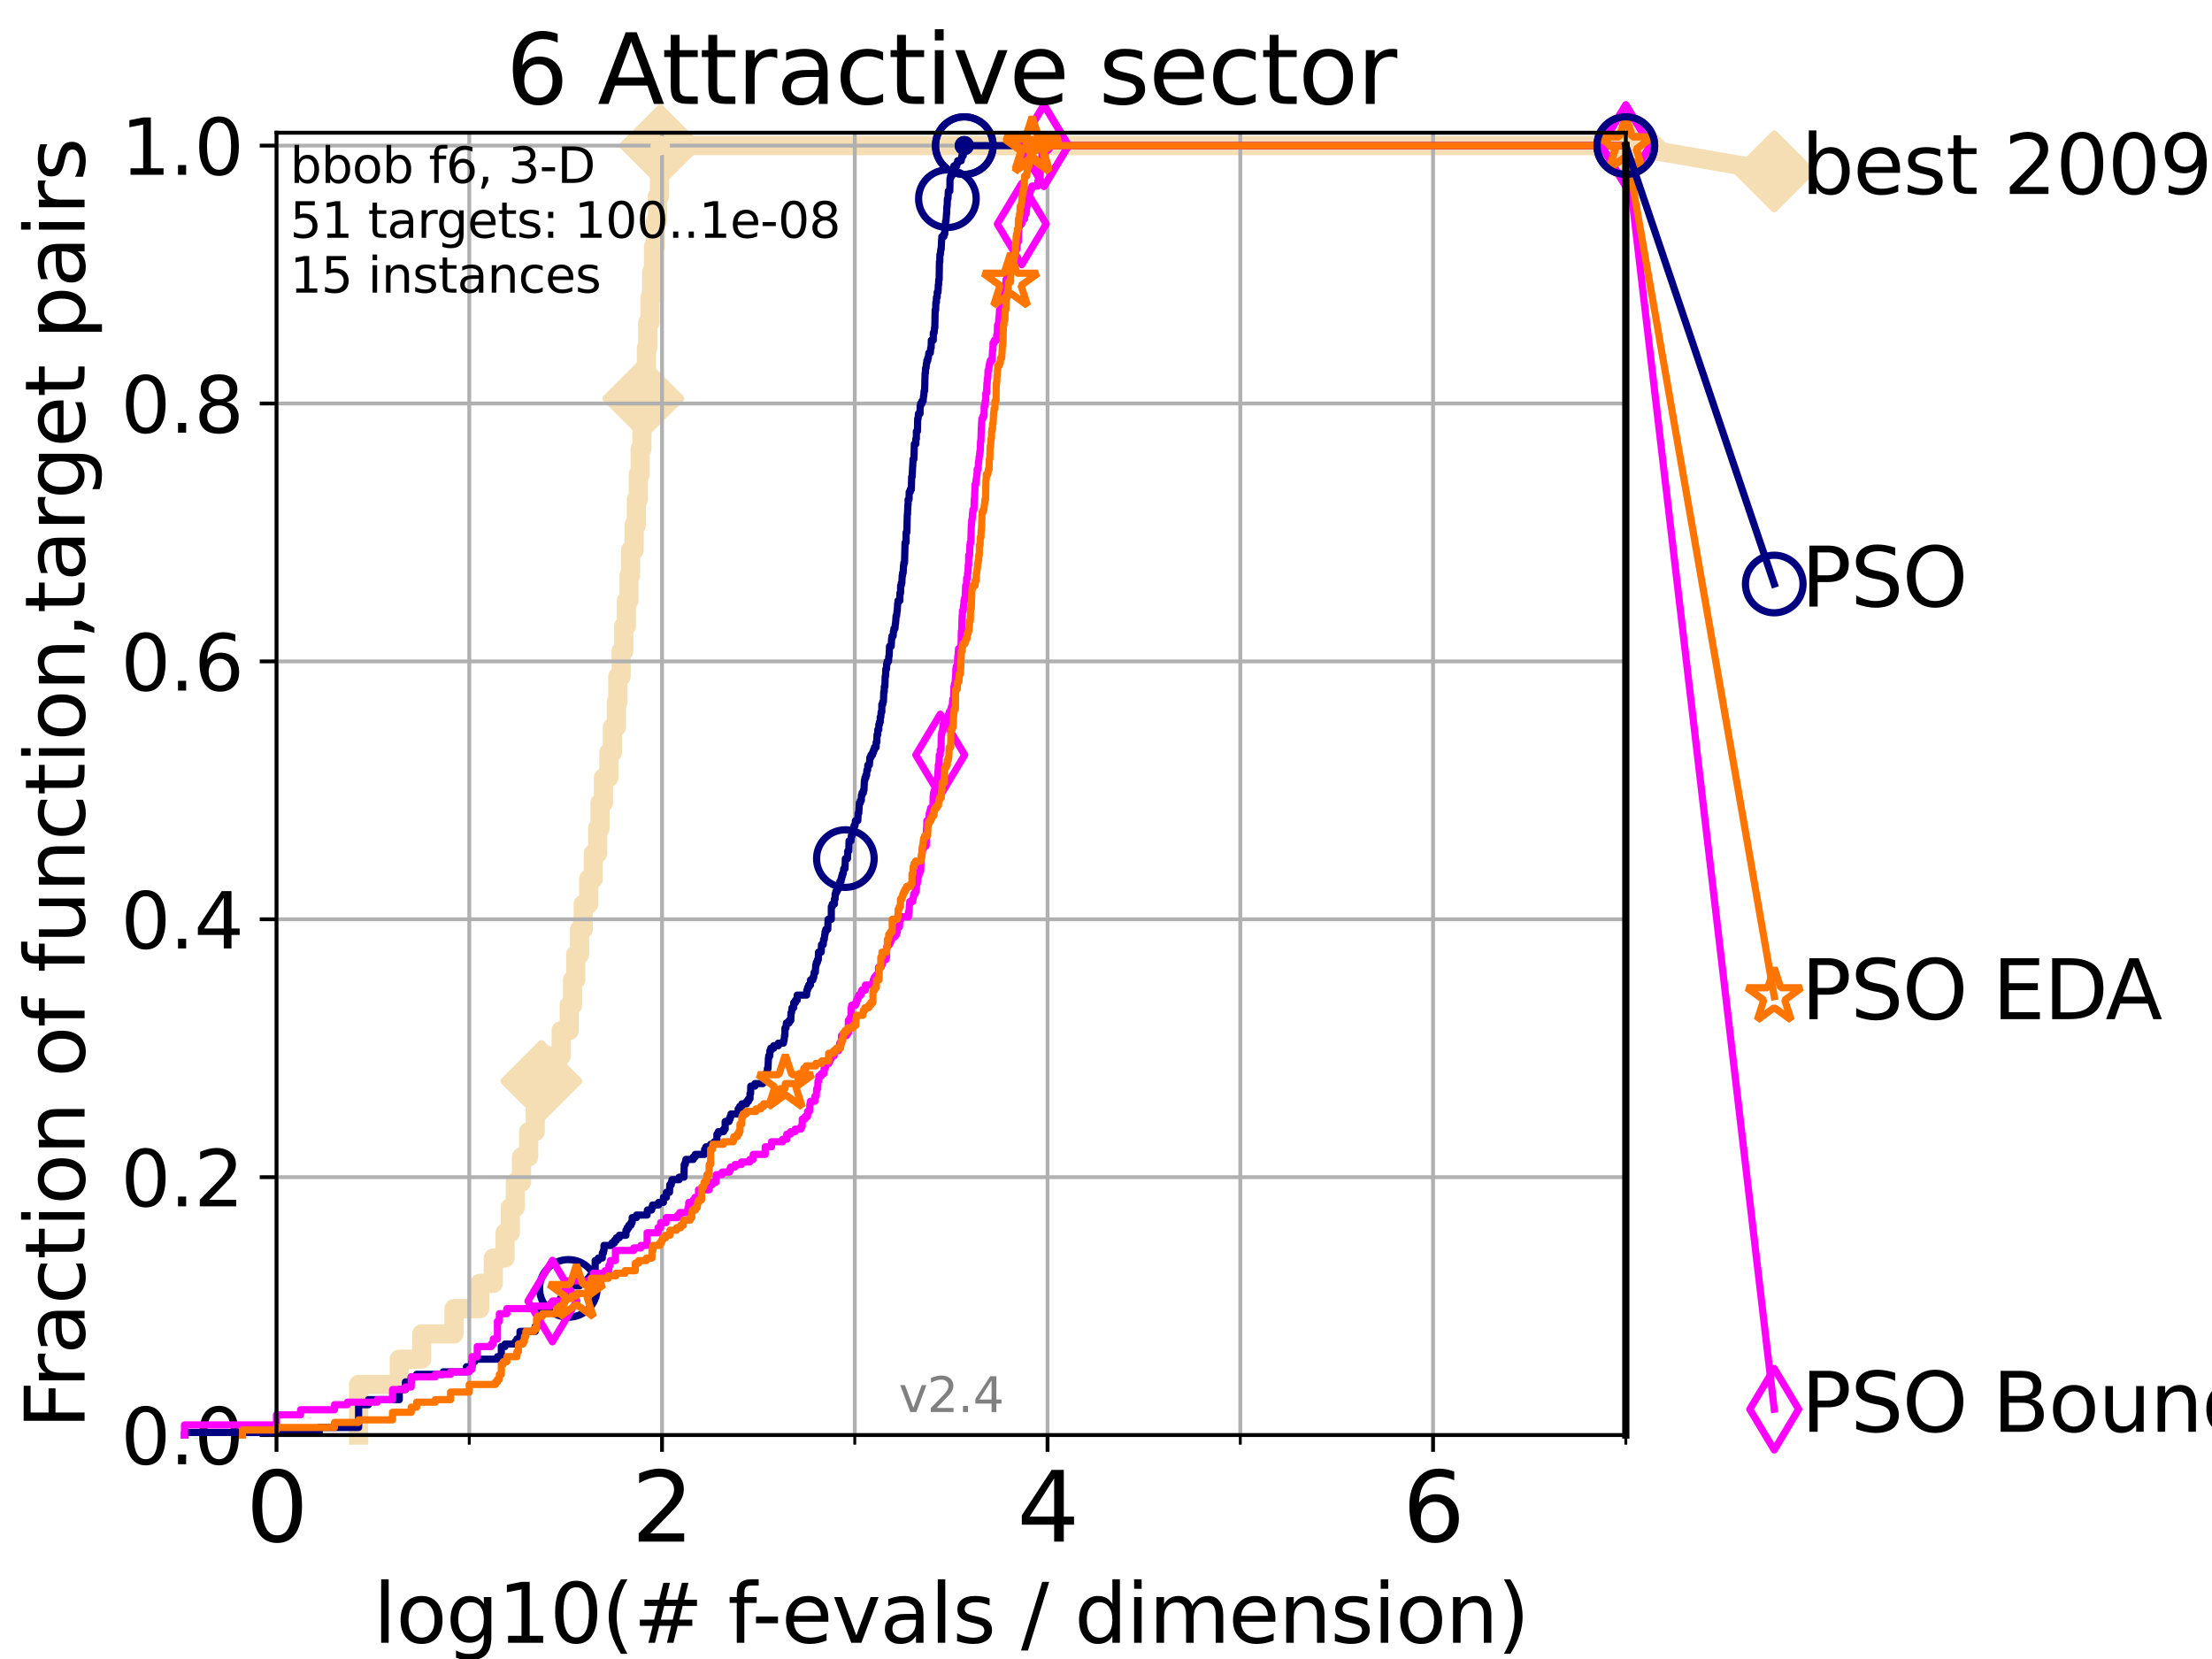 <?xml version="1.0" encoding="utf-8" standalone="no"?>
<!DOCTYPE svg PUBLIC "-//W3C//DTD SVG 1.1//EN"
  "http://www.w3.org/Graphics/SVG/1.1/DTD/svg11.dtd">
<svg height="345.6pt" version="1.1" viewBox="0 0 460.8 345.6" width="460.8pt" xmlns="http://www.w3.org/2000/svg" xmlns:xlink="http://www.w3.org/1999/xlink">
 <defs>
  <style type="text/css">*{stroke-linecap:butt;stroke-linejoin:round;}</style>
 </defs>
 <g id="figure_1">
  <g id="patch_1">
   <path d="M 0 345.6 
L 460.8 345.6 
L 460.8 0 
L 0 0 
z
" style="fill:#ffffff;"/>
  </g>
  <g id="axes_1">
   <g id="patch_2">
    <path d="M 57.6 298.944 
L 338.688 298.944 
L 338.688 27.648 
L 57.6 27.648 
z
" style="fill:#ffffff;"/>
   </g>
   <g id="line2d_1">
    <path d="M 74.705 298.944 
L 74.705 288.41 
L 83.172 288.41 
L 83.172 283.143 
L 87.85 283.143 
L 87.85 277.877 
L 94.576 277.877 
L 94.576 272.61 
L 99.938 272.61 
L 99.938 267.343 
L 102.772 267.343 
L 102.772 262.076 
L 105.21 262.076 
L 105.21 256.809 
L 106.312 256.809 
L 106.312 251.542 
L 107.348 251.542 
L 107.348 246.275 
L 108.64 246.275 
L 108.64 241.009 
L 110.132 241.009 
L 110.132 235.742 
L 111.506 235.742 
L 111.506 230.475 
L 112.779 230.475 
L 112.779 225.208 
L 114.419 225.208 
L 114.419 219.941 
L 116.914 219.941 
L 116.914 214.674 
L 118.577 214.674 
L 118.577 209.407 
L 119.267 209.407 
L 119.267 204.141 
L 119.932 204.141 
L 119.932 198.874 
L 120.728 198.874 
L 120.728 193.607 
L 121.49 193.607 
L 121.49 188.34 
L 122.643 188.34 
L 122.643 183.073 
L 123.594 183.073 
L 123.594 177.806 
L 124.495 177.806 
L 124.495 172.539 
L 124.989 172.539 
L 124.989 167.272 
L 125.706 167.272 
L 125.706 162.006 
L 126.839 162.006 
L 126.839 156.739 
L 127.59 156.739 
L 127.59 151.472 
L 128.411 151.472 
L 128.411 146.205 
L 128.709 146.205 
L 128.709 140.938 
L 129.386 140.938 
L 129.386 135.671 
L 129.945 135.671 
L 129.945 130.404 
L 130.488 130.404 
L 130.488 125.138 
L 131.013 125.138 
L 131.013 119.871 
L 131.355 119.871 
L 131.355 114.604 
L 132.101 114.604 
L 132.101 109.337 
L 132.581 109.337 
L 132.581 104.07 
L 132.971 104.07 
L 132.971 98.803 
L 133.353 98.803 
L 133.353 93.536 
L 133.726 93.536 
L 133.726 88.27 
L 134.019 88.27 
L 134.019 83.003 
L 134.236 83.003 
L 134.236 77.736 
L 134.661 77.736 
L 134.661 72.469 
L 134.939 72.469 
L 134.939 67.202 
L 135.415 67.202 
L 135.415 61.935 
L 135.747 61.935 
L 135.747 56.668 
L 136.138 56.668 
L 136.138 51.402 
L 136.52 51.402 
L 136.52 46.135 
L 136.955 46.135 
L 136.955 40.868 
L 137.38 40.868 
L 137.38 35.601 
L 137.559 35.601 
L 137.559 30.334 
L 338.688 30.334 
" style="fill:none;stroke:#f5deb3;stroke-linecap:square;stroke-width:4;"/>
   </g>
   <g id="line2d_2">
    <defs>
     <path d="M 0 7.778 
L 7.778 0 
L 0 -7.778 
L -7.778 0 
z
" id="m8a5ea57cad" style="stroke:#f5deb3;stroke-linejoin:miter;stroke-width:1.5;"/>
    </defs>
    <g>
     <use style="fill:#f5deb3;stroke:#f5deb3;stroke-linejoin:miter;stroke-width:1.5;" x="112.779" xlink:href="#m8a5ea57cad" y="225.208"/>
     <use style="fill:#f5deb3;stroke:#f5deb3;stroke-linejoin:miter;stroke-width:1.5;" x="134.019" xlink:href="#m8a5ea57cad" y="83.003"/>
     <use style="fill:#f5deb3;stroke:#f5deb3;stroke-linejoin:miter;stroke-width:1.5;" x="137.559" xlink:href="#m8a5ea57cad" y="30.334"/>
     <use style="fill:#f5deb3;stroke:#f5deb3;stroke-linejoin:miter;stroke-width:1.5;" x="137.559" xlink:href="#m8a5ea57cad" y="30.334"/>
     <use style="fill:#f5deb3;stroke:#f5deb3;stroke-linejoin:miter;stroke-width:1.5;" x="338.688" xlink:href="#m8a5ea57cad" y="30.334"/>
    </g>
   </g>
   <g id="line2d_3">
    <path style="fill:none;stroke:#f5deb3;stroke-linecap:square;stroke-width:4;"/>
    <g/>
   </g>
   <g id="line2d_4">
    <path d="M 338.688 30.334 
L 369.608 35.706 
" style="fill:none;stroke:#f5deb3;stroke-linecap:square;stroke-width:4;"/>
    <g>
     <use style="fill:#f5deb3;stroke:#f5deb3;stroke-linejoin:miter;stroke-width:1.5;" x="338.688" xlink:href="#m8a5ea57cad" y="30.334"/>
     <use style="fill:#f5deb3;stroke:#f5deb3;stroke-linejoin:miter;stroke-width:1.5;" x="369.608" xlink:href="#m8a5ea57cad" y="35.706"/>
    </g>
   </g>
   <g id="matplotlib.axis_1">
    <g id="xtick_1">
     <g id="line2d_5">
      <path clip-path="url(#p19799bb700)" d="M 57.6 298.944 
L 57.6 27.648 
" style="fill:none;stroke:#b0b0b0;stroke-linecap:square;stroke-width:0.8;"/>
     </g>
     <g id="line2d_6">
      <defs>
       <path d="M 0 0 
L 0 3.5 
" id="m9d5a3764c9" style="stroke:#000000;stroke-width:0.8;"/>
      </defs>
      <g>
       <use style="stroke:#000000;stroke-width:0.8;" x="57.6" xlink:href="#m9d5a3764c9" y="298.944"/>
      </g>
     </g>
     <g id="text_1">
      <!-- 0 -->
      <g transform="translate(51.237 321.141)scale(0.2 -0.2)">
       <defs>
        <path d="M 2034 4250 
Q 1547 4250 1301 3770 
Q 1056 3291 1056 2328 
Q 1056 1369 1301 889 
Q 1547 409 2034 409 
Q 2525 409 2770 889 
Q 3016 1369 3016 2328 
Q 3016 3291 2770 3770 
Q 2525 4250 2034 4250 
z
M 2034 4750 
Q 2819 4750 3233 4129 
Q 3647 3509 3647 2328 
Q 3647 1150 3233 529 
Q 2819 -91 2034 -91 
Q 1250 -91 836 529 
Q 422 1150 422 2328 
Q 422 3509 836 4129 
Q 1250 4750 2034 4750 
z
" id="DejaVuSans-30" transform="scale(0.016)"/>
       </defs>
       <use xlink:href="#DejaVuSans-30"/>
      </g>
     </g>
    </g>
    <g id="xtick_2">
     <g id="line2d_7">
      <path clip-path="url(#p19799bb700)" d="M 137.911 298.944 
L 137.911 27.648 
" style="fill:none;stroke:#b0b0b0;stroke-linecap:square;stroke-width:0.8;"/>
     </g>
     <g id="line2d_8">
      <g>
       <use style="stroke:#000000;stroke-width:0.8;" x="137.911" xlink:href="#m9d5a3764c9" y="298.944"/>
      </g>
     </g>
     <g id="text_2">
      <!-- 2 -->
      <g transform="translate(131.548 321.141)scale(0.2 -0.2)">
       <defs>
        <path d="M 1228 531 
L 3431 531 
L 3431 0 
L 469 0 
L 469 531 
Q 828 903 1448 1529 
Q 2069 2156 2228 2338 
Q 2531 2678 2651 2914 
Q 2772 3150 2772 3378 
Q 2772 3750 2511 3984 
Q 2250 4219 1831 4219 
Q 1534 4219 1204 4116 
Q 875 4013 500 3803 
L 500 4441 
Q 881 4594 1212 4672 
Q 1544 4750 1819 4750 
Q 2544 4750 2975 4387 
Q 3406 4025 3406 3419 
Q 3406 3131 3298 2873 
Q 3191 2616 2906 2266 
Q 2828 2175 2409 1742 
Q 1991 1309 1228 531 
z
" id="DejaVuSans-32" transform="scale(0.016)"/>
       </defs>
       <use xlink:href="#DejaVuSans-32"/>
      </g>
     </g>
    </g>
    <g id="xtick_3">
     <g id="line2d_9">
      <path clip-path="url(#p19799bb700)" d="M 218.222 298.944 
L 218.222 27.648 
" style="fill:none;stroke:#b0b0b0;stroke-linecap:square;stroke-width:0.8;"/>
     </g>
     <g id="line2d_10">
      <g>
       <use style="stroke:#000000;stroke-width:0.8;" x="218.222" xlink:href="#m9d5a3764c9" y="298.944"/>
      </g>
     </g>
     <g id="text_3">
      <!-- 4 -->
      <g transform="translate(211.859 321.141)scale(0.2 -0.2)">
       <defs>
        <path d="M 2419 4116 
L 825 1625 
L 2419 1625 
L 2419 4116 
z
M 2253 4666 
L 3047 4666 
L 3047 1625 
L 3713 1625 
L 3713 1100 
L 3047 1100 
L 3047 0 
L 2419 0 
L 2419 1100 
L 313 1100 
L 313 1709 
L 2253 4666 
z
" id="DejaVuSans-34" transform="scale(0.016)"/>
       </defs>
       <use xlink:href="#DejaVuSans-34"/>
      </g>
     </g>
    </g>
    <g id="xtick_4">
     <g id="line2d_11">
      <path clip-path="url(#p19799bb700)" d="M 298.533 298.944 
L 298.533 27.648 
" style="fill:none;stroke:#b0b0b0;stroke-linecap:square;stroke-width:0.8;"/>
     </g>
     <g id="line2d_12">
      <g>
       <use style="stroke:#000000;stroke-width:0.8;" x="298.533" xlink:href="#m9d5a3764c9" y="298.944"/>
      </g>
     </g>
     <g id="text_4">
      <!-- 6 -->
      <g transform="translate(292.17 321.141)scale(0.2 -0.2)">
       <defs>
        <path d="M 2113 2584 
Q 1688 2584 1439 2293 
Q 1191 2003 1191 1497 
Q 1191 994 1439 701 
Q 1688 409 2113 409 
Q 2538 409 2786 701 
Q 3034 994 3034 1497 
Q 3034 2003 2786 2293 
Q 2538 2584 2113 2584 
z
M 3366 4563 
L 3366 3988 
Q 3128 4100 2886 4159 
Q 2644 4219 2406 4219 
Q 1781 4219 1451 3797 
Q 1122 3375 1075 2522 
Q 1259 2794 1537 2939 
Q 1816 3084 2150 3084 
Q 2853 3084 3261 2657 
Q 3669 2231 3669 1497 
Q 3669 778 3244 343 
Q 2819 -91 2113 -91 
Q 1303 -91 875 529 
Q 447 1150 447 2328 
Q 447 3434 972 4092 
Q 1497 4750 2381 4750 
Q 2619 4750 2861 4703 
Q 3103 4656 3366 4563 
z
" id="DejaVuSans-36" transform="scale(0.016)"/>
       </defs>
       <use xlink:href="#DejaVuSans-36"/>
      </g>
     </g>
    </g>
    <g id="xtick_5">
     <g id="line2d_13">
      <path clip-path="url(#p19799bb700)" d="M 97.755 298.944 
L 97.755 27.648 
" style="fill:none;stroke:#b0b0b0;stroke-linecap:square;stroke-width:0.8;"/>
     </g>
     <g id="line2d_14">
      <defs>
       <path d="M 0 0 
L 0 2 
" id="m7d2411cb7b" style="stroke:#000000;stroke-width:0.6;"/>
      </defs>
      <g>
       <use style="stroke:#000000;stroke-width:0.6;" x="97.755" xlink:href="#m7d2411cb7b" y="298.944"/>
      </g>
     </g>
    </g>
    <g id="xtick_6">
     <g id="line2d_15">
      <path clip-path="url(#p19799bb700)" d="M 178.066 298.944 
L 178.066 27.648 
" style="fill:none;stroke:#b0b0b0;stroke-linecap:square;stroke-width:0.8;"/>
     </g>
     <g id="line2d_16">
      <g>
       <use style="stroke:#000000;stroke-width:0.6;" x="178.066" xlink:href="#m7d2411cb7b" y="298.944"/>
      </g>
     </g>
    </g>
    <g id="xtick_7">
     <g id="line2d_17">
      <path clip-path="url(#p19799bb700)" d="M 258.377 298.944 
L 258.377 27.648 
" style="fill:none;stroke:#b0b0b0;stroke-linecap:square;stroke-width:0.8;"/>
     </g>
     <g id="line2d_18">
      <g>
       <use style="stroke:#000000;stroke-width:0.6;" x="258.377" xlink:href="#m7d2411cb7b" y="298.944"/>
      </g>
     </g>
    </g>
    <g id="xtick_8">
     <g id="line2d_19">
      <path clip-path="url(#p19799bb700)" d="M 338.688 298.944 
L 338.688 27.648 
" style="fill:none;stroke:#b0b0b0;stroke-linecap:square;stroke-width:0.8;"/>
     </g>
     <g id="line2d_20">
      <g>
       <use style="stroke:#000000;stroke-width:0.6;" x="338.688" xlink:href="#m7d2411cb7b" y="298.944"/>
      </g>
     </g>
    </g>
    <g id="text_5">
     <!-- log10(# f-evals / dimension) -->
     <g transform="translate(77.764 342.218)scale(0.17 -0.17)">
      <defs>
       <path d="M 603 4863 
L 1178 4863 
L 1178 0 
L 603 0 
L 603 4863 
z
" id="DejaVuSans-6c" transform="scale(0.016)"/>
       <path d="M 1959 3097 
Q 1497 3097 1228 2736 
Q 959 2375 959 1747 
Q 959 1119 1226 758 
Q 1494 397 1959 397 
Q 2419 397 2687 759 
Q 2956 1122 2956 1747 
Q 2956 2369 2687 2733 
Q 2419 3097 1959 3097 
z
M 1959 3584 
Q 2709 3584 3137 3096 
Q 3566 2609 3566 1747 
Q 3566 888 3137 398 
Q 2709 -91 1959 -91 
Q 1206 -91 779 398 
Q 353 888 353 1747 
Q 353 2609 779 3096 
Q 1206 3584 1959 3584 
z
" id="DejaVuSans-6f" transform="scale(0.016)"/>
       <path d="M 2906 1791 
Q 2906 2416 2648 2759 
Q 2391 3103 1925 3103 
Q 1463 3103 1205 2759 
Q 947 2416 947 1791 
Q 947 1169 1205 825 
Q 1463 481 1925 481 
Q 2391 481 2648 825 
Q 2906 1169 2906 1791 
z
M 3481 434 
Q 3481 -459 3084 -895 
Q 2688 -1331 1869 -1331 
Q 1566 -1331 1297 -1286 
Q 1028 -1241 775 -1147 
L 775 -588 
Q 1028 -725 1275 -790 
Q 1522 -856 1778 -856 
Q 2344 -856 2625 -561 
Q 2906 -266 2906 331 
L 2906 616 
Q 2728 306 2450 153 
Q 2172 0 1784 0 
Q 1141 0 747 490 
Q 353 981 353 1791 
Q 353 2603 747 3093 
Q 1141 3584 1784 3584 
Q 2172 3584 2450 3431 
Q 2728 3278 2906 2969 
L 2906 3500 
L 3481 3500 
L 3481 434 
z
" id="DejaVuSans-67" transform="scale(0.016)"/>
       <path d="M 794 531 
L 1825 531 
L 1825 4091 
L 703 3866 
L 703 4441 
L 1819 4666 
L 2450 4666 
L 2450 531 
L 3481 531 
L 3481 0 
L 794 0 
L 794 531 
z
" id="DejaVuSans-31" transform="scale(0.016)"/>
       <path d="M 1984 4856 
Q 1566 4138 1362 3434 
Q 1159 2731 1159 2009 
Q 1159 1288 1364 580 
Q 1569 -128 1984 -844 
L 1484 -844 
Q 1016 -109 783 600 
Q 550 1309 550 2009 
Q 550 2706 781 3412 
Q 1013 4119 1484 4856 
L 1984 4856 
z
" id="DejaVuSans-28" transform="scale(0.016)"/>
       <path d="M 3272 2816 
L 2363 2816 
L 2100 1772 
L 3016 1772 
L 3272 2816 
z
M 2803 4594 
L 2478 3297 
L 3391 3297 
L 3719 4594 
L 4219 4594 
L 3897 3297 
L 4872 3297 
L 4872 2816 
L 3775 2816 
L 3519 1772 
L 4513 1772 
L 4513 1294 
L 3397 1294 
L 3072 0 
L 2572 0 
L 2894 1294 
L 1978 1294 
L 1656 0 
L 1153 0 
L 1478 1294 
L 494 1294 
L 494 1772 
L 1594 1772 
L 1856 2816 
L 850 2816 
L 850 3297 
L 1978 3297 
L 2297 4594 
L 2803 4594 
z
" id="DejaVuSans-23" transform="scale(0.016)"/>
       <path id="DejaVuSans-20" transform="scale(0.016)"/>
       <path d="M 2375 4863 
L 2375 4384 
L 1825 4384 
Q 1516 4384 1395 4259 
Q 1275 4134 1275 3809 
L 1275 3500 
L 2222 3500 
L 2222 3053 
L 1275 3053 
L 1275 0 
L 697 0 
L 697 3053 
L 147 3053 
L 147 3500 
L 697 3500 
L 697 3744 
Q 697 4328 969 4595 
Q 1241 4863 1831 4863 
L 2375 4863 
z
" id="DejaVuSans-66" transform="scale(0.016)"/>
       <path d="M 313 2009 
L 1997 2009 
L 1997 1497 
L 313 1497 
L 313 2009 
z
" id="DejaVuSans-2d" transform="scale(0.016)"/>
       <path d="M 3597 1894 
L 3597 1613 
L 953 1613 
Q 991 1019 1311 708 
Q 1631 397 2203 397 
Q 2534 397 2845 478 
Q 3156 559 3463 722 
L 3463 178 
Q 3153 47 2828 -22 
Q 2503 -91 2169 -91 
Q 1331 -91 842 396 
Q 353 884 353 1716 
Q 353 2575 817 3079 
Q 1281 3584 2069 3584 
Q 2775 3584 3186 3129 
Q 3597 2675 3597 1894 
z
M 3022 2063 
Q 3016 2534 2758 2815 
Q 2500 3097 2075 3097 
Q 1594 3097 1305 2825 
Q 1016 2553 972 2059 
L 3022 2063 
z
" id="DejaVuSans-65" transform="scale(0.016)"/>
       <path d="M 191 3500 
L 800 3500 
L 1894 563 
L 2988 3500 
L 3597 3500 
L 2284 0 
L 1503 0 
L 191 3500 
z
" id="DejaVuSans-76" transform="scale(0.016)"/>
       <path d="M 2194 1759 
Q 1497 1759 1228 1600 
Q 959 1441 959 1056 
Q 959 750 1161 570 
Q 1363 391 1709 391 
Q 2188 391 2477 730 
Q 2766 1069 2766 1631 
L 2766 1759 
L 2194 1759 
z
M 3341 1997 
L 3341 0 
L 2766 0 
L 2766 531 
Q 2569 213 2275 61 
Q 1981 -91 1556 -91 
Q 1019 -91 701 211 
Q 384 513 384 1019 
Q 384 1609 779 1909 
Q 1175 2209 1959 2209 
L 2766 2209 
L 2766 2266 
Q 2766 2663 2505 2880 
Q 2244 3097 1772 3097 
Q 1472 3097 1187 3025 
Q 903 2953 641 2809 
L 641 3341 
Q 956 3463 1253 3523 
Q 1550 3584 1831 3584 
Q 2591 3584 2966 3190 
Q 3341 2797 3341 1997 
z
" id="DejaVuSans-61" transform="scale(0.016)"/>
       <path d="M 2834 3397 
L 2834 2853 
Q 2591 2978 2328 3040 
Q 2066 3103 1784 3103 
Q 1356 3103 1142 2972 
Q 928 2841 928 2578 
Q 928 2378 1081 2264 
Q 1234 2150 1697 2047 
L 1894 2003 
Q 2506 1872 2764 1633 
Q 3022 1394 3022 966 
Q 3022 478 2636 193 
Q 2250 -91 1575 -91 
Q 1294 -91 989 -36 
Q 684 19 347 128 
L 347 722 
Q 666 556 975 473 
Q 1284 391 1588 391 
Q 1994 391 2212 530 
Q 2431 669 2431 922 
Q 2431 1156 2273 1281 
Q 2116 1406 1581 1522 
L 1381 1569 
Q 847 1681 609 1914 
Q 372 2147 372 2553 
Q 372 3047 722 3315 
Q 1072 3584 1716 3584 
Q 2034 3584 2315 3537 
Q 2597 3491 2834 3397 
z
" id="DejaVuSans-73" transform="scale(0.016)"/>
       <path d="M 1625 4666 
L 2156 4666 
L 531 -594 
L 0 -594 
L 1625 4666 
z
" id="DejaVuSans-2f" transform="scale(0.016)"/>
       <path d="M 2906 2969 
L 2906 4863 
L 3481 4863 
L 3481 0 
L 2906 0 
L 2906 525 
Q 2725 213 2448 61 
Q 2172 -91 1784 -91 
Q 1150 -91 751 415 
Q 353 922 353 1747 
Q 353 2572 751 3078 
Q 1150 3584 1784 3584 
Q 2172 3584 2448 3432 
Q 2725 3281 2906 2969 
z
M 947 1747 
Q 947 1113 1208 752 
Q 1469 391 1925 391 
Q 2381 391 2643 752 
Q 2906 1113 2906 1747 
Q 2906 2381 2643 2742 
Q 2381 3103 1925 3103 
Q 1469 3103 1208 2742 
Q 947 2381 947 1747 
z
" id="DejaVuSans-64" transform="scale(0.016)"/>
       <path d="M 603 3500 
L 1178 3500 
L 1178 0 
L 603 0 
L 603 3500 
z
M 603 4863 
L 1178 4863 
L 1178 4134 
L 603 4134 
L 603 4863 
z
" id="DejaVuSans-69" transform="scale(0.016)"/>
       <path d="M 3328 2828 
Q 3544 3216 3844 3400 
Q 4144 3584 4550 3584 
Q 5097 3584 5394 3201 
Q 5691 2819 5691 2113 
L 5691 0 
L 5113 0 
L 5113 2094 
Q 5113 2597 4934 2840 
Q 4756 3084 4391 3084 
Q 3944 3084 3684 2787 
Q 3425 2491 3425 1978 
L 3425 0 
L 2847 0 
L 2847 2094 
Q 2847 2600 2669 2842 
Q 2491 3084 2119 3084 
Q 1678 3084 1418 2786 
Q 1159 2488 1159 1978 
L 1159 0 
L 581 0 
L 581 3500 
L 1159 3500 
L 1159 2956 
Q 1356 3278 1631 3431 
Q 1906 3584 2284 3584 
Q 2666 3584 2933 3390 
Q 3200 3197 3328 2828 
z
" id="DejaVuSans-6d" transform="scale(0.016)"/>
       <path d="M 3513 2113 
L 3513 0 
L 2938 0 
L 2938 2094 
Q 2938 2591 2744 2837 
Q 2550 3084 2163 3084 
Q 1697 3084 1428 2787 
Q 1159 2491 1159 1978 
L 1159 0 
L 581 0 
L 581 3500 
L 1159 3500 
L 1159 2956 
Q 1366 3272 1645 3428 
Q 1925 3584 2291 3584 
Q 2894 3584 3203 3211 
Q 3513 2838 3513 2113 
z
" id="DejaVuSans-6e" transform="scale(0.016)"/>
       <path d="M 513 4856 
L 1013 4856 
Q 1481 4119 1714 3412 
Q 1947 2706 1947 2009 
Q 1947 1309 1714 600 
Q 1481 -109 1013 -844 
L 513 -844 
Q 928 -128 1133 580 
Q 1338 1288 1338 2009 
Q 1338 2731 1133 3434 
Q 928 4138 513 4856 
z
" id="DejaVuSans-29" transform="scale(0.016)"/>
      </defs>
      <use xlink:href="#DejaVuSans-6c"/>
      <use x="27.783" xlink:href="#DejaVuSans-6f"/>
      <use x="88.965" xlink:href="#DejaVuSans-67"/>
      <use x="152.441" xlink:href="#DejaVuSans-31"/>
      <use x="216.064" xlink:href="#DejaVuSans-30"/>
      <use x="279.688" xlink:href="#DejaVuSans-28"/>
      <use x="318.701" xlink:href="#DejaVuSans-23"/>
      <use x="402.49" xlink:href="#DejaVuSans-20"/>
      <use x="434.277" xlink:href="#DejaVuSans-66"/>
      <use x="463.982" xlink:href="#DejaVuSans-2d"/>
      <use x="500.066" xlink:href="#DejaVuSans-65"/>
      <use x="561.59" xlink:href="#DejaVuSans-76"/>
      <use x="620.77" xlink:href="#DejaVuSans-61"/>
      <use x="682.049" xlink:href="#DejaVuSans-6c"/>
      <use x="709.832" xlink:href="#DejaVuSans-73"/>
      <use x="761.932" xlink:href="#DejaVuSans-20"/>
      <use x="793.719" xlink:href="#DejaVuSans-2f"/>
      <use x="827.41" xlink:href="#DejaVuSans-20"/>
      <use x="859.197" xlink:href="#DejaVuSans-64"/>
      <use x="922.674" xlink:href="#DejaVuSans-69"/>
      <use x="950.457" xlink:href="#DejaVuSans-6d"/>
      <use x="1047.869" xlink:href="#DejaVuSans-65"/>
      <use x="1109.393" xlink:href="#DejaVuSans-6e"/>
      <use x="1172.771" xlink:href="#DejaVuSans-73"/>
      <use x="1224.871" xlink:href="#DejaVuSans-69"/>
      <use x="1252.654" xlink:href="#DejaVuSans-6f"/>
      <use x="1313.836" xlink:href="#DejaVuSans-6e"/>
      <use x="1377.215" xlink:href="#DejaVuSans-29"/>
     </g>
    </g>
   </g>
   <g id="matplotlib.axis_2">
    <g id="ytick_1">
     <g id="line2d_21">
      <path clip-path="url(#p19799bb700)" d="M 57.6 298.944 
L 338.688 298.944 
" style="fill:none;stroke:#b0b0b0;stroke-linecap:square;stroke-width:0.8;"/>
     </g>
     <g id="line2d_22">
      <defs>
       <path d="M 0 0 
L -3.5 0 
" id="m4d915ec41b" style="stroke:#000000;stroke-width:0.8;"/>
      </defs>
      <g>
       <use style="stroke:#000000;stroke-width:0.8;" x="57.6" xlink:href="#m4d915ec41b" y="298.944"/>
      </g>
     </g>
     <g id="text_6">
      <!-- 0.0 -->
      <g transform="translate(25.155 305.023)scale(0.16 -0.16)">
       <defs>
        <path d="M 684 794 
L 1344 794 
L 1344 0 
L 684 0 
L 684 794 
z
" id="DejaVuSans-2e" transform="scale(0.016)"/>
       </defs>
       <use xlink:href="#DejaVuSans-30"/>
       <use x="63.623" xlink:href="#DejaVuSans-2e"/>
       <use x="95.41" xlink:href="#DejaVuSans-30"/>
      </g>
     </g>
    </g>
    <g id="ytick_2">
     <g id="line2d_23">
      <path clip-path="url(#p19799bb700)" d="M 57.6 245.222 
L 338.688 245.222 
" style="fill:none;stroke:#b0b0b0;stroke-linecap:square;stroke-width:0.8;"/>
     </g>
     <g id="line2d_24">
      <g>
       <use style="stroke:#000000;stroke-width:0.8;" x="57.6" xlink:href="#m4d915ec41b" y="245.222"/>
      </g>
     </g>
     <g id="text_7">
      <!-- 0.2 -->
      <g transform="translate(25.155 251.301)scale(0.16 -0.16)">
       <use xlink:href="#DejaVuSans-30"/>
       <use x="63.623" xlink:href="#DejaVuSans-2e"/>
       <use x="95.41" xlink:href="#DejaVuSans-32"/>
      </g>
     </g>
    </g>
    <g id="ytick_3">
     <g id="line2d_25">
      <path clip-path="url(#p19799bb700)" d="M 57.6 191.5 
L 338.688 191.5 
" style="fill:none;stroke:#b0b0b0;stroke-linecap:square;stroke-width:0.8;"/>
     </g>
     <g id="line2d_26">
      <g>
       <use style="stroke:#000000;stroke-width:0.8;" x="57.6" xlink:href="#m4d915ec41b" y="191.5"/>
      </g>
     </g>
     <g id="text_8">
      <!-- 0.4 -->
      <g transform="translate(25.155 197.579)scale(0.16 -0.16)">
       <use xlink:href="#DejaVuSans-30"/>
       <use x="63.623" xlink:href="#DejaVuSans-2e"/>
       <use x="95.41" xlink:href="#DejaVuSans-34"/>
      </g>
     </g>
    </g>
    <g id="ytick_4">
     <g id="line2d_27">
      <path clip-path="url(#p19799bb700)" d="M 57.6 137.778 
L 338.688 137.778 
" style="fill:none;stroke:#b0b0b0;stroke-linecap:square;stroke-width:0.8;"/>
     </g>
     <g id="line2d_28">
      <g>
       <use style="stroke:#000000;stroke-width:0.8;" x="57.6" xlink:href="#m4d915ec41b" y="137.778"/>
      </g>
     </g>
     <g id="text_9">
      <!-- 0.6 -->
      <g transform="translate(25.155 143.857)scale(0.16 -0.16)">
       <use xlink:href="#DejaVuSans-30"/>
       <use x="63.623" xlink:href="#DejaVuSans-2e"/>
       <use x="95.41" xlink:href="#DejaVuSans-36"/>
      </g>
     </g>
    </g>
    <g id="ytick_5">
     <g id="line2d_29">
      <path clip-path="url(#p19799bb700)" d="M 57.6 84.056 
L 338.688 84.056 
" style="fill:none;stroke:#b0b0b0;stroke-linecap:square;stroke-width:0.8;"/>
     </g>
     <g id="line2d_30">
      <g>
       <use style="stroke:#000000;stroke-width:0.8;" x="57.6" xlink:href="#m4d915ec41b" y="84.056"/>
      </g>
     </g>
     <g id="text_10">
      <!-- 0.8 -->
      <g transform="translate(25.155 90.135)scale(0.16 -0.16)">
       <defs>
        <path d="M 2034 2216 
Q 1584 2216 1326 1975 
Q 1069 1734 1069 1313 
Q 1069 891 1326 650 
Q 1584 409 2034 409 
Q 2484 409 2743 651 
Q 3003 894 3003 1313 
Q 3003 1734 2745 1975 
Q 2488 2216 2034 2216 
z
M 1403 2484 
Q 997 2584 770 2862 
Q 544 3141 544 3541 
Q 544 4100 942 4425 
Q 1341 4750 2034 4750 
Q 2731 4750 3128 4425 
Q 3525 4100 3525 3541 
Q 3525 3141 3298 2862 
Q 3072 2584 2669 2484 
Q 3125 2378 3379 2068 
Q 3634 1759 3634 1313 
Q 3634 634 3220 271 
Q 2806 -91 2034 -91 
Q 1263 -91 848 271 
Q 434 634 434 1313 
Q 434 1759 690 2068 
Q 947 2378 1403 2484 
z
M 1172 3481 
Q 1172 3119 1398 2916 
Q 1625 2713 2034 2713 
Q 2441 2713 2670 2916 
Q 2900 3119 2900 3481 
Q 2900 3844 2670 4047 
Q 2441 4250 2034 4250 
Q 1625 4250 1398 4047 
Q 1172 3844 1172 3481 
z
" id="DejaVuSans-38" transform="scale(0.016)"/>
       </defs>
       <use xlink:href="#DejaVuSans-30"/>
       <use x="63.623" xlink:href="#DejaVuSans-2e"/>
       <use x="95.41" xlink:href="#DejaVuSans-38"/>
      </g>
     </g>
    </g>
    <g id="ytick_6">
     <g id="line2d_31">
      <path clip-path="url(#p19799bb700)" d="M 57.6 30.334 
L 338.688 30.334 
" style="fill:none;stroke:#b0b0b0;stroke-linecap:square;stroke-width:0.8;"/>
     </g>
     <g id="line2d_32">
      <g>
       <use style="stroke:#000000;stroke-width:0.8;" x="57.6" xlink:href="#m4d915ec41b" y="30.334"/>
      </g>
     </g>
     <g id="text_11">
      <!-- 1.0 -->
      <g transform="translate(25.155 36.413)scale(0.16 -0.16)">
       <use xlink:href="#DejaVuSans-31"/>
       <use x="63.623" xlink:href="#DejaVuSans-2e"/>
       <use x="95.41" xlink:href="#DejaVuSans-30"/>
      </g>
     </g>
    </g>
    <g id="text_12">
     <!-- Fraction of function,target pairs -->
     <g transform="translate(17.62 297.681)rotate(-90)scale(0.17 -0.17)">
      <defs>
       <path d="M 628 4666 
L 3309 4666 
L 3309 4134 
L 1259 4134 
L 1259 2759 
L 3109 2759 
L 3109 2228 
L 1259 2228 
L 1259 0 
L 628 0 
L 628 4666 
z
" id="DejaVuSans-46" transform="scale(0.016)"/>
       <path d="M 2631 2963 
Q 2534 3019 2420 3045 
Q 2306 3072 2169 3072 
Q 1681 3072 1420 2755 
Q 1159 2438 1159 1844 
L 1159 0 
L 581 0 
L 581 3500 
L 1159 3500 
L 1159 2956 
Q 1341 3275 1631 3429 
Q 1922 3584 2338 3584 
Q 2397 3584 2469 3576 
Q 2541 3569 2628 3553 
L 2631 2963 
z
" id="DejaVuSans-72" transform="scale(0.016)"/>
       <path d="M 3122 3366 
L 3122 2828 
Q 2878 2963 2633 3030 
Q 2388 3097 2138 3097 
Q 1578 3097 1268 2742 
Q 959 2388 959 1747 
Q 959 1106 1268 751 
Q 1578 397 2138 397 
Q 2388 397 2633 464 
Q 2878 531 3122 666 
L 3122 134 
Q 2881 22 2623 -34 
Q 2366 -91 2075 -91 
Q 1284 -91 818 406 
Q 353 903 353 1747 
Q 353 2603 823 3093 
Q 1294 3584 2113 3584 
Q 2378 3584 2631 3529 
Q 2884 3475 3122 3366 
z
" id="DejaVuSans-63" transform="scale(0.016)"/>
       <path d="M 1172 4494 
L 1172 3500 
L 2356 3500 
L 2356 3053 
L 1172 3053 
L 1172 1153 
Q 1172 725 1289 603 
Q 1406 481 1766 481 
L 2356 481 
L 2356 0 
L 1766 0 
Q 1100 0 847 248 
Q 594 497 594 1153 
L 594 3053 
L 172 3053 
L 172 3500 
L 594 3500 
L 594 4494 
L 1172 4494 
z
" id="DejaVuSans-74" transform="scale(0.016)"/>
       <path d="M 544 1381 
L 544 3500 
L 1119 3500 
L 1119 1403 
Q 1119 906 1312 657 
Q 1506 409 1894 409 
Q 2359 409 2629 706 
Q 2900 1003 2900 1516 
L 2900 3500 
L 3475 3500 
L 3475 0 
L 2900 0 
L 2900 538 
Q 2691 219 2414 64 
Q 2138 -91 1772 -91 
Q 1169 -91 856 284 
Q 544 659 544 1381 
z
M 1991 3584 
L 1991 3584 
z
" id="DejaVuSans-75" transform="scale(0.016)"/>
       <path d="M 750 794 
L 1409 794 
L 1409 256 
L 897 -744 
L 494 -744 
L 750 256 
L 750 794 
z
" id="DejaVuSans-2c" transform="scale(0.016)"/>
       <path d="M 1159 525 
L 1159 -1331 
L 581 -1331 
L 581 3500 
L 1159 3500 
L 1159 2969 
Q 1341 3281 1617 3432 
Q 1894 3584 2278 3584 
Q 2916 3584 3314 3078 
Q 3713 2572 3713 1747 
Q 3713 922 3314 415 
Q 2916 -91 2278 -91 
Q 1894 -91 1617 61 
Q 1341 213 1159 525 
z
M 3116 1747 
Q 3116 2381 2855 2742 
Q 2594 3103 2138 3103 
Q 1681 3103 1420 2742 
Q 1159 2381 1159 1747 
Q 1159 1113 1420 752 
Q 1681 391 2138 391 
Q 2594 391 2855 752 
Q 3116 1113 3116 1747 
z
" id="DejaVuSans-70" transform="scale(0.016)"/>
      </defs>
      <use xlink:href="#DejaVuSans-46"/>
      <use x="50.27" xlink:href="#DejaVuSans-72"/>
      <use x="91.383" xlink:href="#DejaVuSans-61"/>
      <use x="152.662" xlink:href="#DejaVuSans-63"/>
      <use x="207.643" xlink:href="#DejaVuSans-74"/>
      <use x="246.852" xlink:href="#DejaVuSans-69"/>
      <use x="274.635" xlink:href="#DejaVuSans-6f"/>
      <use x="335.816" xlink:href="#DejaVuSans-6e"/>
      <use x="399.195" xlink:href="#DejaVuSans-20"/>
      <use x="430.982" xlink:href="#DejaVuSans-6f"/>
      <use x="492.164" xlink:href="#DejaVuSans-66"/>
      <use x="527.369" xlink:href="#DejaVuSans-20"/>
      <use x="559.156" xlink:href="#DejaVuSans-66"/>
      <use x="594.361" xlink:href="#DejaVuSans-75"/>
      <use x="657.74" xlink:href="#DejaVuSans-6e"/>
      <use x="721.119" xlink:href="#DejaVuSans-63"/>
      <use x="776.1" xlink:href="#DejaVuSans-74"/>
      <use x="815.309" xlink:href="#DejaVuSans-69"/>
      <use x="843.092" xlink:href="#DejaVuSans-6f"/>
      <use x="904.273" xlink:href="#DejaVuSans-6e"/>
      <use x="967.652" xlink:href="#DejaVuSans-2c"/>
      <use x="999.439" xlink:href="#DejaVuSans-74"/>
      <use x="1038.648" xlink:href="#DejaVuSans-61"/>
      <use x="1099.928" xlink:href="#DejaVuSans-72"/>
      <use x="1139.291" xlink:href="#DejaVuSans-67"/>
      <use x="1202.768" xlink:href="#DejaVuSans-65"/>
      <use x="1264.291" xlink:href="#DejaVuSans-74"/>
      <use x="1303.5" xlink:href="#DejaVuSans-20"/>
      <use x="1335.287" xlink:href="#DejaVuSans-70"/>
      <use x="1398.764" xlink:href="#DejaVuSans-61"/>
      <use x="1460.043" xlink:href="#DejaVuSans-69"/>
      <use x="1487.826" xlink:href="#DejaVuSans-72"/>
      <use x="1528.939" xlink:href="#DejaVuSans-73"/>
     </g>
    </g>
   </g>
   <g id="line2d_33">
    <defs>
     <path d="M 0 1.5 
C 0.398 1.5 0.779 1.342 1.061 1.061 
C 1.342 0.779 1.5 0.398 1.5 0 
C 1.5 -0.398 1.342 -0.779 1.061 -1.061 
C 0.779 -1.342 0.398 -1.5 0 -1.5 
C -0.398 -1.5 -0.779 -1.342 -1.061 -1.061 
C -1.342 -0.779 -1.5 -0.398 -1.5 0 
C -1.5 0.398 -1.342 0.779 -1.061 1.061 
C -0.779 1.342 -0.398 1.5 0 1.5 
z
" id="mac4f10624d" style="stroke:#f5deb3;"/>
    </defs>
    <g>
     <use style="fill:#f5deb3;stroke:#f5deb3;" x="137.559" xlink:href="#mac4f10624d" y="30.334"/>
     <use style="fill:#f5deb3;stroke:#f5deb3;" x="137.559" xlink:href="#mac4f10624d" y="30.334"/>
    </g>
   </g>
   <g id="line2d_34">
    <defs>
     <path d="M 0 1.5 
C 0.398 1.5 0.779 1.342 1.061 1.061 
C 1.342 0.779 1.5 0.398 1.5 0 
C 1.5 -0.398 1.342 -0.779 1.061 -1.061 
C 0.779 -1.342 0.398 -1.5 0 -1.5 
C -0.398 -1.5 -0.779 -1.342 -1.061 -1.061 
C -1.342 -0.779 -1.5 -0.398 -1.5 0 
C -1.5 0.398 -1.342 0.779 -1.061 1.061 
C -0.779 1.342 -0.398 1.5 0 1.5 
z
" id="md0d00395da" style="stroke:#000080;"/>
    </defs>
    <g>
     <use style="fill:#000080;stroke:#000080;" x="200.883" xlink:href="#md0d00395da" y="30.334"/>
     <use style="fill:#000080;stroke:#000080;" x="200.883" xlink:href="#md0d00395da" y="30.334"/>
    </g>
   </g>
   <g id="line2d_35">
    <path d="M 38.441 298.944 
L 38.441 298.417 
L 66.508 298.417 
L 66.508 297.364 
L 74.705 297.364 
L 74.705 292.624 
L 76.759 292.624 
L 76.759 291.57 
L 83.172 291.57 
L 83.172 289.464 
L 84.464 289.464 
L 84.464 287.884 
L 85.667 287.884 
L 85.667 286.83 
L 86.793 286.83 
L 86.793 286.304 
L 92.347 286.304 
L 92.347 285.777 
L 97.164 285.777 
L 97.164 284.723 
L 98.327 284.723 
L 98.327 283.67 
L 98.881 283.67 
L 98.881 283.143 
L 103.623 283.143 
L 103.623 282.617 
L 104.435 282.617 
L 104.435 280.51 
L 105.21 280.51 
L 105.21 279.983 
L 107.348 279.983 
L 107.348 279.457 
L 107.68 279.457 
L 107.68 278.93 
L 108.326 278.93 
L 108.326 277.35 
L 111.506 277.35 
L 111.506 276.296 
L 112.026 276.296 
L 112.026 274.716 
L 112.532 274.716 
L 112.532 273.136 
L 115.077 273.136 
L 115.077 272.61 
L 115.711 272.61 
L 115.711 271.556 
L 116.72 271.556 
L 116.72 270.503 
L 117.486 270.503 
L 117.486 269.45 
L 118.04 269.45 
L 118.04 268.923 
L 118.221 268.923 
L 118.221 268.396 
L 118.4 268.396 
L 118.4 267.87 
L 120.728 267.87 
L 120.728 267.343 
L 121.49 267.343 
L 121.49 266.816 
L 122.503 266.816 
L 122.503 266.289 
L 122.92 266.289 
L 122.92 265.763 
L 123.594 265.763 
L 123.594 264.709 
L 123.985 264.709 
L 123.985 262.603 
L 124.62 262.603 
L 124.62 262.076 
L 125.471 262.076 
L 125.471 261.023 
L 125.706 261.023 
L 125.706 260.496 
L 125.823 260.496 
L 125.823 259.443 
L 127.485 259.443 
L 127.485 258.916 
L 128.006 258.916 
L 128.006 258.389 
L 128.411 258.389 
L 128.411 257.862 
L 129.002 257.862 
L 129.002 257.336 
L 130.398 257.336 
L 130.398 256.282 
L 130.665 256.282 
L 130.665 255.756 
L 131.013 255.756 
L 131.013 255.229 
L 131.44 255.229 
L 131.44 254.702 
L 131.691 254.702 
L 131.691 253.649 
L 132.581 253.649 
L 132.581 253.122 
L 134.801 253.122 
L 134.87 252.069 
L 135.747 252.069 
L 135.747 251.542 
L 135.944 251.542 
L 135.944 251.016 
L 137.199 251.016 
L 137.199 250.489 
L 138.199 250.489 
L 138.199 249.436 
L 138.817 249.436 
L 138.817 248.382 
L 139.467 248.382 
L 139.52 246.802 
L 139.835 246.802 
L 139.835 246.275 
L 139.991 246.275 
L 139.991 245.749 
L 141.474 245.749 
L 141.474 245.222 
L 142.486 245.222 
L 142.531 242.589 
L 142.753 242.589 
L 142.753 242.062 
L 142.884 242.062 
L 142.884 241.535 
L 144.431 241.535 
L 144.431 241.009 
L 144.826 241.009 
L 144.826 240.482 
L 146.749 240.482 
L 146.784 239.428 
L 147.062 239.428 
L 147.062 238.902 
L 148.032 238.902 
L 148.032 238.375 
L 148.796 238.375 
L 148.796 237.848 
L 149.347 237.848 
L 149.347 236.268 
L 149.647 236.268 
L 149.647 235.742 
L 150.739 235.742 
L 150.739 235.215 
L 151.07 235.215 
L 151.07 233.635 
L 151.871 233.635 
L 151.871 233.108 
L 152.104 233.108 
L 152.104 232.582 
L 152.284 232.582 
L 152.284 232.055 
L 153.774 232.055 
L 153.774 231.001 
L 154.098 231.001 
L 154.098 230.475 
L 154.552 230.475 
L 154.552 229.948 
L 155.531 229.948 
L 155.531 229.421 
L 155.929 229.421 
L 155.929 228.895 
L 156.236 228.895 
L 156.236 227.841 
L 156.358 227.841 
L 156.398 226.261 
L 157.263 226.261 
L 157.263 225.735 
L 158.907 225.735 
L 158.907 225.208 
L 159.304 225.208 
L 159.304 224.681 
L 159.423 224.681 
L 159.507 223.628 
L 159.858 223.628 
L 159.858 222.575 
L 159.989 222.575 
L 160.071 220.468 
L 160.136 220.468 
L 160.136 219.941 
L 160.378 219.941 
L 160.378 218.888 
L 160.569 218.888 
L 160.569 218.361 
L 161.177 218.361 
L 161.177 217.834 
L 162.145 217.834 
L 162.145 217.308 
L 163.212 217.308 
L 163.212 216.781 
L 163.335 216.781 
L 163.429 215.728 
L 163.51 215.728 
L 163.523 214.148 
L 163.736 214.148 
L 163.815 213.094 
L 164.397 213.094 
L 164.397 212.567 
L 164.738 212.567 
L 164.775 210.987 
L 164.887 210.987 
L 164.998 209.934 
L 165.339 209.934 
L 165.339 208.881 
L 165.709 208.881 
L 165.709 208.354 
L 166.071 208.354 
L 166.071 207.301 
L 168.027 207.301 
L 168.079 206.247 
L 168.233 206.247 
L 168.233 205.721 
L 168.466 205.721 
L 168.466 205.194 
L 168.835 205.194 
L 168.855 204.141 
L 169.331 204.141 
L 169.331 203.614 
L 169.513 203.614 
L 169.607 202.56 
L 169.851 202.56 
L 169.935 200.98 
L 170.064 200.98 
L 170.064 200.454 
L 170.292 200.454 
L 170.292 199.927 
L 170.464 199.927 
L 170.509 198.347 
L 171.074 198.347 
L 171.134 196.767 
L 171.502 196.767 
L 171.553 195.714 
L 171.704 195.714 
L 171.805 194.66 
L 171.871 194.66 
L 171.871 194.133 
L 172.028 194.133 
L 172.028 193.607 
L 172.434 193.607 
L 172.506 191.5 
L 173.173 191.5 
L 173.181 188.867 
L 173.372 188.867 
L 173.372 188.34 
L 173.815 188.34 
L 173.815 187.287 
L 173.97 187.287 
L 173.97 186.233 
L 174.124 186.233 
L 174.124 185.706 
L 174.399 185.706 
L 174.399 185.18 
L 174.676 185.18 
L 174.676 184.653 
L 174.873 184.653 
L 174.97 183.6 
L 175.212 183.6 
L 175.212 183.073 
L 175.341 183.073 
L 175.341 182.546 
L 175.49 182.546 
L 175.49 182.02 
L 175.651 182.02 
L 175.758 180.966 
L 176.021 180.966 
L 176.106 178.86 
L 176.555 178.86 
L 176.606 177.28 
L 176.819 177.28 
L 176.876 175.173 
L 177.275 175.173 
L 177.336 174.119 
L 177.493 174.119 
L 177.493 173.593 
L 177.732 173.593 
L 177.832 172.539 
L 177.903 172.539 
L 177.903 172.013 
L 178.119 172.013 
L 178.205 170.959 
L 178.705 170.959 
L 178.767 169.379 
L 178.901 169.379 
L 179.011 167.272 
L 179.224 167.272 
L 179.224 166.746 
L 179.425 166.746 
L 179.446 165.692 
L 179.585 165.692 
L 179.585 165.166 
L 179.85 165.166 
L 179.85 164.639 
L 179.975 164.639 
L 180.079 162.532 
L 180.182 162.532 
L 180.182 162.006 
L 180.372 162.006 
L 180.372 161.479 
L 180.539 161.479 
L 180.589 160.426 
L 180.745 160.426 
L 180.784 159.372 
L 181.11 159.372 
L 181.212 157.792 
L 181.439 157.792 
L 181.439 157.265 
L 181.771 157.265 
L 181.771 156.739 
L 181.972 156.739 
L 181.972 156.212 
L 182.166 156.212 
L 182.166 155.685 
L 182.516 155.685 
L 182.516 154.632 
L 182.651 154.632 
L 182.7 153.052 
L 182.859 153.052 
L 182.859 151.999 
L 183.07 151.999 
L 183.07 150.945 
L 183.201 150.945 
L 183.201 150.419 
L 183.369 150.419 
L 183.373 149.365 
L 183.501 149.365 
L 183.556 148.312 
L 183.7 148.312 
L 183.7 146.732 
L 183.893 146.732 
L 183.893 146.205 
L 184.033 146.205 
L 184.112 144.098 
L 184.206 144.098 
L 184.21 143.045 
L 184.336 143.045 
L 184.397 140.938 
L 184.466 140.938 
L 184.534 139.358 
L 184.694 139.358 
L 184.694 138.305 
L 184.813 138.305 
L 184.813 137.778 
L 185.099 137.778 
L 185.149 136.725 
L 185.211 136.725 
L 185.311 134.618 
L 185.66 134.618 
L 185.735 133.038 
L 185.806 133.038 
L 185.806 132.511 
L 186.054 132.511 
L 186.124 131.458 
L 186.226 131.458 
L 186.226 130.931 
L 186.44 130.931 
L 186.522 129.878 
L 186.565 129.878 
L 186.669 128.298 
L 186.778 128.298 
L 186.877 127.244 
L 186.915 127.244 
L 187.003 125.664 
L 187.065 125.664 
L 187.065 125.138 
L 187.453 125.138 
L 187.456 123.558 
L 187.608 123.558 
L 187.615 121.977 
L 187.759 121.977 
L 187.759 121.451 
L 187.872 121.451 
L 187.948 119.871 
L 188.024 119.871 
L 188.024 119.344 
L 188.142 119.344 
L 188.213 117.764 
L 188.285 117.764 
L 188.285 117.237 
L 188.433 117.237 
L 188.538 113.024 
L 188.757 113.024 
L 188.757 110.917 
L 188.911 110.917 
L 189.004 107.23 
L 189.044 107.23 
L 189.131 105.124 
L 189.174 105.124 
L 189.174 104.07 
L 189.373 104.07 
L 189.4 102.49 
L 189.623 102.49 
L 189.623 101.963 
L 189.852 101.963 
L 189.911 99.33 
L 190.014 99.33 
L 190.114 97.223 
L 190.131 97.223 
L 190.207 95.643 
L 190.38 95.643 
L 190.477 92.483 
L 190.782 92.483 
L 190.782 91.43 
L 190.894 91.43 
L 190.902 89.85 
L 191.116 89.85 
L 191.17 87.216 
L 191.261 87.216 
L 191.337 86.163 
L 191.66 86.163 
L 191.681 84.583 
L 191.771 84.583 
L 191.771 84.056 
L 192.071 84.056 
L 192.071 83.529 
L 192.306 83.529 
L 192.391 82.476 
L 192.437 82.476 
L 192.511 81.423 
L 192.612 81.423 
L 192.713 77.736 
L 192.78 77.736 
L 192.82 76.682 
L 192.91 76.682 
L 193.009 75.629 
L 193.085 75.629 
L 193.085 75.102 
L 193.268 75.102 
L 193.268 74.576 
L 193.382 74.576 
L 193.491 73.522 
L 193.802 73.522 
L 193.889 72.469 
L 193.971 72.469 
L 194.013 70.889 
L 194.412 70.889 
L 194.428 69.309 
L 194.602 69.309 
L 194.685 68.255 
L 194.743 68.255 
L 194.806 64.569 
L 194.923 64.569 
L 194.952 62.989 
L 195.075 62.989 
L 195.075 61.935 
L 195.232 61.935 
L 195.232 60.882 
L 195.405 60.882 
L 195.474 59.302 
L 195.532 59.302 
L 195.553 58.248 
L 195.646 58.248 
L 195.699 54.562 
L 195.771 54.562 
L 195.803 52.982 
L 195.895 52.982 
L 195.993 51.928 
L 196.062 51.928 
L 196.163 49.821 
L 196.2 49.821 
L 196.2 49.295 
L 196.616 49.295 
L 196.616 48.768 
L 196.806 48.768 
L 196.851 47.715 
L 196.936 47.715 
L 196.968 46.135 
L 197.064 46.135 
L 197.171 44.555 
L 197.202 44.555 
L 197.249 42.975 
L 197.316 42.975 
L 197.36 41.395 
L 197.479 41.395 
L 197.555 39.814 
L 197.866 39.814 
L 197.906 37.181 
L 198.015 37.181 
L 198.015 36.654 
L 198.305 36.654 
L 198.314 35.601 
L 198.619 35.601 
L 198.723 34.548 
L 199.305 34.548 
L 199.305 34.021 
L 199.51 34.021 
L 199.51 33.494 
L 200.238 33.494 
L 200.238 32.968 
L 200.373 32.968 
L 200.373 32.441 
L 200.658 32.441 
L 200.764 30.861 
L 200.883 30.861 
L 200.883 30.334 
L 338.688 30.334 
L 338.688 30.334 
" style="fill:none;stroke:#000080;stroke-linecap:square;stroke-width:1.5;"/>
   </g>
   <g id="line2d_36">
    <defs>
     <path d="M 0 6 
C 1.591 6 3.117 5.368 4.243 4.243 
C 5.368 3.117 6 1.591 6 0 
C 6 -1.591 5.368 -3.117 4.243 -4.243 
C 3.117 -5.368 1.591 -6 0 -6 
C -1.591 -6 -3.117 -5.368 -4.243 -4.243 
C -5.368 -3.117 -6 -1.591 -6 0 
C -6 1.591 -5.368 3.117 -4.243 4.243 
C -3.117 5.368 -1.591 6 0 6 
z
" id="m8bc6401020" style="stroke:#000080;stroke-width:1.5;"/>
    </defs>
    <g>
     <use style="fill-opacity:0;stroke:#000080;stroke-width:1.5;" x="118.4" xlink:href="#m8bc6401020" y="268.396"/>
     <use style="fill-opacity:0;stroke:#000080;stroke-width:1.5;" x="176.106" xlink:href="#m8bc6401020" y="178.86"/>
     <use style="fill-opacity:0;stroke:#000080;stroke-width:1.5;" x="197.36" xlink:href="#m8bc6401020" y="41.395"/>
     <use style="fill-opacity:0;stroke:#000080;stroke-width:1.5;" x="200.883" xlink:href="#m8bc6401020" y="30.334"/>
     <use style="fill-opacity:0;stroke:#000080;stroke-width:1.5;" x="200.883" xlink:href="#m8bc6401020" y="30.334"/>
     <use style="fill-opacity:0;stroke:#000080;stroke-width:1.5;" x="338.688" xlink:href="#m8bc6401020" y="30.334"/>
    </g>
   </g>
   <g id="line2d_37">
    <path style="fill:none;stroke:#000080;stroke-linecap:square;stroke-width:1.5;"/>
    <g/>
   </g>
   <g id="line2d_38">
    <defs>
     <path d="M 0 1.5 
C 0.398 1.5 0.779 1.342 1.061 1.061 
C 1.342 0.779 1.5 0.398 1.5 0 
C 1.5 -0.398 1.342 -0.779 1.061 -1.061 
C 0.779 -1.342 0.398 -1.5 0 -1.5 
C -0.398 -1.5 -0.779 -1.342 -1.061 -1.061 
C -1.342 -0.779 -1.5 -0.398 -1.5 0 
C -1.5 0.398 -1.342 0.779 -1.061 1.061 
C -0.779 1.342 -0.398 1.5 0 1.5 
z
" id="m9eae8d2fc6" style="stroke:#ff00ff;"/>
    </defs>
    <g>
     <use style="fill:#ff00ff;stroke:#ff00ff;" x="217.492" xlink:href="#m9eae8d2fc6" y="30.334"/>
     <use style="fill:#ff00ff;stroke:#ff00ff;" x="217.492" xlink:href="#m9eae8d2fc6" y="30.334"/>
    </g>
   </g>
   <g id="line2d_39">
    <path d="M 38.441 298.944 
L 38.441 296.837 
L 57.6 296.837 
L 57.6 294.731 
L 62.617 294.731 
L 62.617 293.677 
L 69.688 293.677 
L 69.688 292.624 
L 72.376 292.624 
L 72.376 292.097 
L 78.596 292.097 
L 78.596 291.57 
L 81.776 291.57 
L 81.776 289.464 
L 84.464 289.464 
L 84.464 288.937 
L 85.667 288.937 
L 85.667 286.83 
L 90.684 286.83 
L 90.684 286.304 
L 93.864 286.304 
L 93.864 285.777 
L 97.755 285.777 
L 97.755 285.25 
L 98.327 285.25 
L 98.327 282.617 
L 99.418 282.617 
L 99.418 280.51 
L 102.331 280.51 
L 102.331 279.983 
L 102.772 279.983 
L 102.772 278.93 
L 103.623 278.93 
L 103.623 275.243 
L 104.034 275.243 
L 104.034 273.663 
L 105.585 273.663 
L 105.585 272.61 
L 110.415 272.61 
L 110.415 272.083 
L 114.641 272.083 
L 114.641 271.556 
L 115.077 271.556 
L 115.077 271.03 
L 117.298 271.03 
L 117.298 270.503 
L 117.486 270.503 
L 117.486 268.923 
L 117.857 268.923 
L 117.857 268.396 
L 118.04 268.396 
L 118.04 266.816 
L 123.057 266.816 
L 123.057 266.289 
L 123.594 266.289 
L 123.594 265.236 
L 126.054 265.236 
L 126.054 264.709 
L 126.839 264.709 
L 126.839 263.656 
L 127.057 263.656 
L 127.165 262.603 
L 128.21 262.603 
L 128.21 260.496 
L 132.02 260.496 
L 132.02 259.969 
L 133.503 259.969 
L 133.503 259.443 
L 134.801 259.443 
L 134.801 256.809 
L 137.077 256.809 
L 137.077 255.756 
L 137.618 255.756 
L 137.618 254.702 
L 138.762 254.702 
L 138.762 253.649 
L 141.187 253.649 
L 141.187 253.122 
L 141.615 253.122 
L 141.615 252.596 
L 143.316 252.596 
L 143.316 251.542 
L 143.486 251.542 
L 143.486 250.489 
L 144.431 250.489 
L 144.431 249.962 
L 144.787 249.962 
L 144.787 249.436 
L 145.516 249.436 
L 145.516 247.855 
L 147.736 247.855 
L 147.736 246.802 
L 148.386 246.802 
L 148.386 246.275 
L 149.165 246.275 
L 149.226 244.695 
L 150.429 244.695 
L 150.429 244.169 
L 151.975 244.169 
L 151.975 243.642 
L 152.207 243.642 
L 152.207 243.115 
L 153.13 243.115 
L 153.13 242.589 
L 154.462 242.589 
L 154.462 242.062 
L 156.196 242.062 
L 156.196 241.535 
L 156.875 241.535 
L 156.914 240.482 
L 159.406 240.482 
L 159.406 238.902 
L 160.727 238.902 
L 160.727 237.848 
L 163.048 237.848 
L 163.048 237.322 
L 163.894 237.322 
L 163.894 236.268 
L 164.688 236.268 
L 164.688 235.742 
L 165.65 235.742 
L 165.65 235.215 
L 166.84 235.215 
L 166.84 234.688 
L 167.115 234.688 
L 167.126 233.108 
L 167.725 233.108 
L 167.725 232.582 
L 168.233 232.582 
L 168.233 231.528 
L 168.637 231.528 
L 168.726 229.948 
L 168.825 229.948 
L 168.825 229.421 
L 169.748 229.421 
L 169.748 228.368 
L 170.036 228.368 
L 170.137 226.788 
L 170.347 226.788 
L 170.401 225.208 
L 170.563 225.208 
L 170.563 224.155 
L 171.1 224.155 
L 171.1 223.628 
L 171.671 223.628 
L 171.671 222.575 
L 171.946 222.575 
L 171.946 221.521 
L 172.689 221.521 
L 172.689 220.994 
L 172.956 220.994 
L 172.956 220.468 
L 173.165 220.468 
L 173.165 219.941 
L 173.771 219.941 
L 173.771 218.888 
L 174.655 218.888 
L 174.655 218.361 
L 174.859 218.361 
L 174.922 217.308 
L 175.287 217.308 
L 175.287 215.728 
L 176.37 215.728 
L 176.37 215.201 
L 176.726 215.201 
L 176.726 212.567 
L 177.043 212.567 
L 177.043 212.041 
L 177.288 212.041 
L 177.288 209.934 
L 177.427 209.934 
L 177.427 209.407 
L 178.234 209.407 
L 178.234 208.881 
L 178.463 208.881 
L 178.463 208.354 
L 178.649 208.354 
L 178.649 207.827 
L 178.878 207.827 
L 178.878 207.301 
L 179.338 207.301 
L 179.338 206.774 
L 179.537 206.774 
L 179.537 206.247 
L 180.275 206.247 
L 180.275 205.194 
L 181.775 205.194 
L 181.775 204.667 
L 181.916 204.667 
L 181.916 204.141 
L 182.138 204.141 
L 182.138 203.614 
L 182.53 203.614 
L 182.53 203.087 
L 183.013 203.087 
L 183.013 201.507 
L 183.556 201.507 
L 183.556 200.98 
L 183.788 200.98 
L 183.83 199.927 
L 184.546 199.927 
L 184.546 199.4 
L 184.682 199.4 
L 184.71 197.294 
L 184.864 197.294 
L 184.864 196.767 
L 185.307 196.767 
L 185.307 196.24 
L 185.577 196.24 
L 185.577 195.714 
L 185.784 195.714 
L 185.784 195.187 
L 186.393 195.187 
L 186.393 194.66 
L 186.782 194.66 
L 186.782 194.133 
L 186.926 194.133 
L 187.027 193.08 
L 187.371 193.08 
L 187.46 191.5 
L 187.709 191.5 
L 187.709 190.973 
L 189.251 190.973 
L 189.254 189.92 
L 189.382 189.92 
L 189.451 188.34 
L 189.515 188.34 
L 189.515 187.813 
L 190.122 187.813 
L 190.122 187.287 
L 190.238 187.287 
L 190.339 186.233 
L 190.65 186.233 
L 190.65 185.706 
L 190.875 185.706 
L 190.936 184.126 
L 191.08 184.126 
L 191.08 183.6 
L 191.192 183.6 
L 191.206 182.546 
L 191.405 182.546 
L 191.405 182.02 
L 191.518 182.02 
L 191.518 181.493 
L 191.79 181.493 
L 191.877 178.86 
L 191.935 178.86 
L 192.003 177.806 
L 192.102 177.806 
L 192.138 176.753 
L 192.416 176.753 
L 192.416 176.226 
L 192.932 176.226 
L 193.016 172.539 
L 193.046 172.539 
L 193.083 170.959 
L 193.507 170.959 
L 193.582 169.379 
L 193.743 169.379 
L 193.743 168.853 
L 193.873 168.853 
L 193.873 168.326 
L 194.332 168.326 
L 194.402 165.692 
L 194.466 165.692 
L 194.466 165.166 
L 194.631 165.166 
L 194.631 164.639 
L 195.163 164.639 
L 195.228 162.006 
L 195.306 162.006 
L 195.409 160.426 
L 195.459 160.426 
L 195.459 159.372 
L 195.589 159.372 
L 195.668 157.265 
L 195.868 157.265 
L 195.868 156.212 
L 196.035 156.212 
L 196.084 153.052 
L 196.181 153.052 
L 196.181 152.525 
L 196.296 152.525 
L 196.404 151.472 
L 196.43 151.472 
L 196.43 150.945 
L 196.752 150.945 
L 196.752 150.419 
L 197.557 150.419 
L 197.557 148.838 
L 197.739 148.838 
L 197.739 148.312 
L 198.039 148.312 
L 198.039 147.785 
L 198.179 147.785 
L 198.179 147.258 
L 198.371 147.258 
L 198.461 145.678 
L 198.632 145.678 
L 198.723 143.045 
L 198.81 143.045 
L 198.81 142.518 
L 198.952 142.518 
L 199.057 140.938 
L 199.084 140.938 
L 199.122 139.358 
L 199.205 139.358 
L 199.205 138.831 
L 199.456 138.831 
L 199.517 136.725 
L 199.583 136.725 
L 199.673 135.145 
L 200.072 135.145 
L 200.072 134.618 
L 200.202 134.618 
L 200.27 131.458 
L 200.343 131.458 
L 200.418 128.298 
L 200.485 128.298 
L 200.485 127.244 
L 200.671 127.244 
L 200.698 126.191 
L 200.787 126.191 
L 200.809 125.138 
L 200.931 125.138 
L 200.931 124.611 
L 201.058 124.611 
L 201.165 121.977 
L 201.351 121.977 
L 201.378 120.397 
L 201.544 120.397 
L 201.567 119.344 
L 201.659 119.344 
L 201.695 117.764 
L 201.774 117.764 
L 201.801 115.657 
L 201.992 115.657 
L 202.038 113.55 
L 202.11 113.55 
L 202.11 113.024 
L 202.236 113.024 
L 202.344 109.337 
L 202.387 109.337 
L 202.437 108.284 
L 202.512 108.284 
L 202.616 106.704 
L 202.683 106.704 
L 202.683 106.177 
L 202.894 106.177 
L 202.954 104.07 
L 203.01 104.07 
L 203.121 100.91 
L 203.276 100.91 
L 203.335 99.857 
L 203.403 99.857 
L 203.502 98.803 
L 203.557 98.803 
L 203.557 97.75 
L 203.765 97.75 
L 203.84 96.17 
L 203.891 96.17 
L 203.982 95.116 
L 204.028 95.116 
L 204.126 94.063 
L 204.199 94.063 
L 204.261 91.956 
L 204.334 91.956 
L 204.44 88.796 
L 204.451 88.796 
L 204.543 87.216 
L 204.748 87.216 
L 204.748 86.69 
L 204.995 86.69 
L 205.021 84.583 
L 205.166 84.583 
L 205.232 83.529 
L 205.351 83.529 
L 205.359 81.949 
L 205.508 81.949 
L 205.592 79.843 
L 205.654 79.843 
L 205.687 78.789 
L 205.785 78.789 
L 205.816 77.209 
L 205.957 77.209 
L 206.044 76.156 
L 206.137 76.156 
L 206.137 75.629 
L 206.283 75.629 
L 206.283 75.102 
L 206.659 75.102 
L 206.763 72.996 
L 206.827 72.996 
L 206.877 71.416 
L 207.146 71.416 
L 207.146 70.889 
L 207.616 70.889 
L 207.625 69.836 
L 207.754 69.836 
L 207.798 67.729 
L 207.998 67.729 
L 208.091 66.149 
L 208.118 66.149 
L 208.229 64.569 
L 208.45 64.569 
L 208.532 63.515 
L 208.575 63.515 
L 208.634 62.462 
L 208.714 62.462 
L 208.714 61.935 
L 208.879 61.935 
L 208.958 60.882 
L 209.387 60.882 
L 209.45 59.829 
L 209.498 59.829 
L 209.58 58.248 
L 209.737 58.248 
L 209.775 57.195 
L 209.885 57.195 
L 209.885 56.668 
L 210.207 56.668 
L 210.207 55.615 
L 210.923 55.615 
L 210.923 55.088 
L 211.09 55.088 
L 211.194 54.035 
L 211.343 54.035 
L 211.343 53.508 
L 211.563 53.508 
L 211.563 51.928 
L 211.844 51.928 
L 211.922 50.348 
L 212.153 50.348 
L 212.251 47.188 
L 212.383 47.188 
L 212.383 46.661 
L 212.855 46.661 
L 212.855 45.608 
L 213.43 45.608 
L 213.43 44.555 
L 213.771 44.555 
L 213.881 42.975 
L 213.971 42.975 
L 213.971 42.448 
L 214.089 42.448 
L 214.186 41.395 
L 214.381 41.395 
L 214.468 40.341 
L 214.563 40.341 
L 214.563 39.814 
L 214.697 39.814 
L 214.697 39.288 
L 214.974 39.288 
L 214.974 38.761 
L 216.211 38.761 
L 216.211 37.708 
L 216.345 37.708 
L 216.345 37.181 
L 216.656 37.181 
L 216.748 35.074 
L 216.995 35.074 
L 217.074 31.914 
L 217.443 31.914 
L 217.492 30.334 
L 338.688 30.334 
L 338.688 30.334 
" style="fill:none;stroke:#ff00ff;stroke-linecap:square;stroke-width:1.5;"/>
   </g>
   <g id="line2d_40">
    <defs>
     <path d="M 0 8.485 
L 5.091 0 
L 0 -8.485 
L -5.091 0 
z
" id="m08a09c2aab" style="stroke:#ff00ff;stroke-linejoin:miter;stroke-width:1.5;"/>
    </defs>
    <g>
     <use style="fill-opacity:0;stroke:#ff00ff;stroke-linejoin:miter;stroke-width:1.5;" x="115.077" xlink:href="#m08a09c2aab" y="271.03"/>
     <use style="fill-opacity:0;stroke:#ff00ff;stroke-linejoin:miter;stroke-width:1.5;" x="195.868" xlink:href="#m08a09c2aab" y="157.265"/>
     <use style="fill-opacity:0;stroke:#ff00ff;stroke-linejoin:miter;stroke-width:1.5;" x="212.855" xlink:href="#m08a09c2aab" y="46.661"/>
     <use style="fill-opacity:0;stroke:#ff00ff;stroke-linejoin:miter;stroke-width:1.5;" x="217.492" xlink:href="#m08a09c2aab" y="30.334"/>
     <use style="fill-opacity:0;stroke:#ff00ff;stroke-linejoin:miter;stroke-width:1.5;" x="217.492" xlink:href="#m08a09c2aab" y="30.334"/>
     <use style="fill-opacity:0;stroke:#ff00ff;stroke-linejoin:miter;stroke-width:1.5;" x="338.688" xlink:href="#m08a09c2aab" y="30.334"/>
    </g>
   </g>
   <g id="line2d_41">
    <path style="fill:none;stroke:#ff00ff;stroke-linecap:square;stroke-width:1.5;"/>
    <g/>
   </g>
   <g id="line2d_42">
    <defs>
     <path d="M 0 1.5 
C 0.398 1.5 0.779 1.342 1.061 1.061 
C 1.342 0.779 1.5 0.398 1.5 0 
C 1.5 -0.398 1.342 -0.779 1.061 -1.061 
C 0.779 -1.342 0.398 -1.5 0 -1.5 
C -0.398 -1.5 -0.779 -1.342 -1.061 -1.061 
C -1.342 -0.779 -1.5 -0.398 -1.5 0 
C -1.5 0.398 -1.342 0.779 -1.061 1.061 
C -0.779 1.342 -0.398 1.5 0 1.5 
z
" id="m3877ba0f32" style="stroke:#ff7500;"/>
    </defs>
    <g>
     <use style="fill:#ff7500;stroke:#ff7500;" x="215.019" xlink:href="#m3877ba0f32" y="30.334"/>
     <use style="fill:#ff7500;stroke:#ff7500;" x="215.019" xlink:href="#m3877ba0f32" y="30.334"/>
    </g>
   </g>
   <g id="line2d_43">
    <path d="M 50.529 298.944 
L 50.529 297.891 
L 57.6 297.891 
L 57.6 297.364 
L 69.688 297.364 
L 69.688 296.311 
L 74.705 296.311 
L 74.705 295.784 
L 81.776 295.784 
L 81.776 294.204 
L 85.667 294.204 
L 85.667 293.15 
L 86.793 293.15 
L 86.793 292.097 
L 90.684 292.097 
L 90.684 291.57 
L 93.864 291.57 
L 93.864 289.99 
L 97.755 289.99 
L 97.755 288.41 
L 103.203 288.41 
L 103.203 287.884 
L 103.623 287.884 
L 103.623 287.357 
L 104.034 287.357 
L 104.034 286.304 
L 104.435 286.304 
L 104.435 284.197 
L 104.826 284.197 
L 104.826 283.67 
L 105.585 283.67 
L 105.585 282.617 
L 107.68 282.617 
L 107.68 281.563 
L 108.006 281.563 
L 108.006 279.983 
L 108.949 279.983 
L 108.949 279.457 
L 109.252 279.457 
L 109.252 278.403 
L 109.55 278.403 
L 109.55 277.35 
L 111.239 277.35 
L 111.239 276.823 
L 111.768 276.823 
L 111.768 274.716 
L 112.026 274.716 
L 112.026 274.19 
L 113.023 274.19 
L 113.023 273.663 
L 115.918 273.663 
L 115.918 272.61 
L 116.523 272.61 
L 116.523 272.083 
L 117.486 272.083 
L 117.486 271.03 
L 117.857 271.03 
L 117.857 270.503 
L 119.097 270.503 
L 119.097 269.976 
L 120.094 269.976 
L 120.094 269.45 
L 122.503 269.45 
L 122.503 267.87 
L 123.193 267.87 
L 123.193 266.289 
L 126.729 266.289 
L 126.729 265.763 
L 128.311 265.763 
L 128.311 265.236 
L 130.219 265.236 
L 130.219 264.709 
L 132.343 264.709 
L 132.343 263.129 
L 133.048 263.129 
L 133.048 262.603 
L 134.661 262.603 
L 134.661 262.076 
L 135.813 262.076 
L 135.813 260.496 
L 136.009 260.496 
L 136.009 259.443 
L 137.439 259.443 
L 137.439 258.916 
L 137.794 258.916 
L 137.794 258.389 
L 138.027 258.389 
L 138.027 257.862 
L 138.651 257.862 
L 138.651 257.336 
L 139.573 257.336 
L 139.573 256.282 
L 140.944 256.282 
L 140.944 255.756 
L 141.802 255.756 
L 141.802 255.229 
L 142.352 255.229 
L 142.397 254.176 
L 143.779 254.176 
L 143.779 253.649 
L 144.108 253.649 
L 144.108 252.596 
L 144.23 252.596 
L 144.23 252.069 
L 144.904 252.069 
L 144.904 251.542 
L 145.251 251.542 
L 145.327 250.489 
L 145.554 250.489 
L 145.554 249.962 
L 146.144 249.962 
L 146.144 247.329 
L 146.573 247.329 
L 146.679 246.275 
L 147.096 246.275 
L 147.096 245.749 
L 147.267 245.749 
L 147.267 244.695 
L 147.703 244.695 
L 147.736 242.589 
L 148.032 242.589 
L 148.032 239.428 
L 148.418 239.428 
L 148.513 238.375 
L 150.711 238.375 
L 150.711 237.848 
L 152.762 237.848 
L 152.861 236.795 
L 153.585 236.795 
L 153.585 236.268 
L 153.914 236.268 
L 153.914 235.742 
L 154.144 235.742 
L 154.144 234.162 
L 154.53 234.162 
L 154.53 232.582 
L 154.796 232.582 
L 154.796 232.055 
L 155.446 232.055 
L 155.446 231.528 
L 157.491 231.528 
L 157.491 231.001 
L 158.501 231.001 
L 158.501 230.475 
L 159.081 230.475 
L 159.081 229.948 
L 160.727 229.948 
L 160.727 229.421 
L 161.72 229.421 
L 161.72 228.368 
L 162.602 228.368 
L 162.602 226.788 
L 163.496 226.788 
L 163.603 225.735 
L 166.278 225.735 
L 166.278 224.681 
L 166.55 224.681 
L 166.55 223.628 
L 167.32 223.628 
L 167.32 223.101 
L 167.438 223.101 
L 167.438 222.575 
L 167.923 222.575 
L 167.923 222.048 
L 169.963 222.048 
L 169.963 221.521 
L 171.203 221.521 
L 171.203 220.994 
L 172.626 220.994 
L 172.626 219.414 
L 173.651 219.414 
L 173.651 218.888 
L 174.218 218.888 
L 174.218 218.361 
L 175.088 218.361 
L 175.088 217.834 
L 175.205 217.834 
L 175.205 216.781 
L 175.571 216.781 
L 175.664 215.201 
L 176.06 215.201 
L 176.06 214.674 
L 176.593 214.674 
L 176.593 214.148 
L 177.678 214.148 
L 177.678 213.621 
L 178.292 213.621 
L 178.32 212.041 
L 178.434 212.041 
L 178.434 211.514 
L 179.739 211.514 
L 179.85 210.461 
L 180.172 210.461 
L 180.172 209.934 
L 180.972 209.934 
L 180.972 209.407 
L 181.395 209.407 
L 181.395 208.881 
L 181.841 208.881 
L 181.855 206.247 
L 182.244 206.247 
L 182.244 205.721 
L 182.548 205.721 
L 182.601 204.141 
L 183.105 204.141 
L 183.179 201.507 
L 183.484 201.507 
L 183.488 199.4 
L 183.738 199.4 
L 183.738 198.347 
L 184.698 198.347 
L 184.749 197.294 
L 184.856 197.294 
L 184.856 195.714 
L 185.13 195.714 
L 185.13 194.66 
L 185.471 194.66 
L 185.471 194.133 
L 185.862 194.133 
L 185.862 191.5 
L 186.94 191.5 
L 186.94 190.973 
L 187.1 190.973 
L 187.107 189.393 
L 187.337 189.393 
L 187.337 188.867 
L 187.585 188.867 
L 187.585 187.287 
L 187.902 187.287 
L 187.902 186.76 
L 188.08 186.76 
L 188.08 186.233 
L 188.278 186.233 
L 188.278 185.706 
L 188.58 185.706 
L 188.58 185.18 
L 188.879 185.18 
L 188.879 184.653 
L 189.71 184.653 
L 189.71 184.126 
L 189.988 184.126 
L 189.988 182.02 
L 190.148 182.02 
L 190.256 180.44 
L 190.405 180.44 
L 190.405 179.913 
L 190.729 179.913 
L 190.729 179.386 
L 191.832 179.386 
L 191.927 178.333 
L 192.071 178.333 
L 192.149 176.226 
L 192.247 176.226 
L 192.337 175.173 
L 192.396 175.173 
L 192.396 174.646 
L 192.614 174.646 
L 192.614 174.119 
L 193.242 174.119 
L 193.336 171.486 
L 193.61 171.486 
L 193.61 170.959 
L 193.941 170.959 
L 193.941 170.433 
L 194.159 170.433 
L 194.159 169.906 
L 194.563 169.906 
L 194.563 168.853 
L 194.727 168.853 
L 194.727 168.326 
L 195.147 168.326 
L 195.147 167.799 
L 195.495 167.799 
L 195.574 166.746 
L 195.702 166.746 
L 195.702 166.219 
L 196.086 166.219 
L 196.152 164.639 
L 196.243 164.639 
L 196.243 163.059 
L 196.716 163.059 
L 196.814 159.899 
L 197.089 159.899 
L 197.089 159.372 
L 197.339 159.372 
L 197.339 158.319 
L 197.548 158.319 
L 197.548 157.792 
L 197.662 157.792 
L 197.731 155.685 
L 198.047 155.685 
L 198.085 151.999 
L 198.367 151.999 
L 198.367 151.472 
L 198.567 151.472 
L 198.652 148.838 
L 198.716 148.838 
L 198.758 147.785 
L 199.024 147.785 
L 199.087 143.572 
L 199.439 143.572 
L 199.476 141.992 
L 199.784 141.992 
L 199.814 140.411 
L 200.082 140.411 
L 200.192 137.251 
L 200.23 137.251 
L 200.27 135.671 
L 200.464 135.671 
L 200.464 134.618 
L 200.618 134.618 
L 200.618 134.091 
L 201.028 134.091 
L 201.028 133.565 
L 201.205 133.565 
L 201.205 133.038 
L 201.447 133.038 
L 201.459 131.985 
L 201.681 131.985 
L 201.681 131.458 
L 201.841 131.458 
L 201.933 130.404 
L 201.954 130.404 
L 201.954 129.351 
L 202.13 129.351 
L 202.196 126.718 
L 202.344 126.718 
L 202.455 123.031 
L 202.498 123.031 
L 202.498 122.504 
L 202.642 122.504 
L 202.642 121.977 
L 203.148 121.977 
L 203.148 120.924 
L 203.362 120.924 
L 203.384 119.344 
L 203.476 119.344 
L 203.583 118.291 
L 203.614 118.291 
L 203.682 117.237 
L 203.766 117.237 
L 203.766 116.711 
L 203.883 116.711 
L 203.883 115.657 
L 204.008 115.657 
L 204.016 113.55 
L 204.174 113.55 
L 204.193 111.97 
L 204.341 111.97 
L 204.392 110.39 
L 204.474 110.39 
L 204.578 106.704 
L 204.79 106.704 
L 204.79 106.177 
L 204.98 106.177 
L 205.056 105.124 
L 205.098 105.124 
L 205.179 104.07 
L 205.308 104.07 
L 205.389 99.857 
L 205.458 99.857 
L 205.458 98.803 
L 205.785 98.803 
L 205.89 97.75 
L 206.043 97.75 
L 206.081 95.643 
L 206.191 95.643 
L 206.245 93.01 
L 206.352 93.01 
L 206.432 91.43 
L 206.527 91.43 
L 206.573 89.85 
L 206.639 89.85 
L 206.639 89.323 
L 206.756 89.323 
L 206.773 88.27 
L 206.874 88.27 
L 206.975 86.163 
L 207.001 86.163 
L 207.105 85.109 
L 207.27 85.109 
L 207.27 83.529 
L 207.494 83.529 
L 207.529 79.843 
L 207.625 79.843 
L 207.692 78.263 
L 207.751 78.263 
L 207.85 76.156 
L 208.175 76.156 
L 208.175 75.629 
L 208.38 75.629 
L 208.439 74.576 
L 208.68 74.576 
L 208.78 72.469 
L 208.799 72.469 
L 208.799 71.942 
L 208.917 71.942 
L 209.027 67.729 
L 209.121 67.729 
L 209.195 66.675 
L 209.338 66.675 
L 209.382 64.569 
L 209.544 64.569 
L 209.653 61.935 
L 209.833 61.935 
L 209.833 60.882 
L 209.962 60.882 
L 210.063 59.302 
L 210.087 59.302 
L 210.087 58.775 
L 210.517 58.775 
L 210.584 55.615 
L 210.859 55.615 
L 210.859 55.088 
L 211.124 55.088 
L 211.185 54.035 
L 211.249 54.035 
L 211.249 53.508 
L 211.363 53.508 
L 211.363 52.982 
L 211.518 52.982 
L 211.528 50.875 
L 211.644 50.875 
L 211.676 49.295 
L 211.763 49.295 
L 211.763 48.768 
L 211.878 48.768 
L 211.949 47.715 
L 212.123 47.715 
L 212.168 45.608 
L 212.34 45.608 
L 212.382 44.555 
L 212.473 44.555 
L 212.509 42.975 
L 212.731 42.975 
L 212.823 41.921 
L 212.894 41.921 
L 212.894 40.868 
L 213.007 40.868 
L 213.007 40.341 
L 213.146 40.341 
L 213.164 39.288 
L 213.339 39.288 
L 213.441 36.654 
L 213.913 36.654 
L 214.011 35.074 
L 214.13 35.074 
L 214.13 34.548 
L 214.382 34.548 
L 214.383 33.494 
L 214.615 33.494 
L 214.672 31.387 
L 214.99 31.387 
L 215.019 30.334 
L 338.688 30.334 
L 338.688 30.334 
" style="fill:none;stroke:#ff7500;stroke-linecap:square;stroke-width:1.5;"/>
   </g>
   <g id="line2d_44">
    <defs>
     <path d="M 0 -6 
L -1.347 -1.854 
L -5.706 -1.854 
L -2.18 0.708 
L -3.527 4.854 
L -0 2.292 
L 3.527 4.854 
L 2.18 0.708 
L 5.706 -1.854 
L 1.347 -1.854 
z
" id="mdd4511b62f" style="stroke:#ff7500;stroke-linejoin:bevel;stroke-width:1.5;"/>
    </defs>
    <g>
     <use style="fill-opacity:0;stroke:#ff7500;stroke-linejoin:bevel;stroke-width:1.5;" x="120.094" xlink:href="#mdd4511b62f" y="269.45"/>
     <use style="fill-opacity:0;stroke:#ff7500;stroke-linejoin:bevel;stroke-width:1.5;" x="163.603" xlink:href="#mdd4511b62f" y="225.735"/>
     <use style="fill-opacity:0;stroke:#ff7500;stroke-linejoin:bevel;stroke-width:1.5;" x="210.517" xlink:href="#mdd4511b62f" y="58.775"/>
     <use style="fill-opacity:0;stroke:#ff7500;stroke-linejoin:bevel;stroke-width:1.5;" x="215.019" xlink:href="#mdd4511b62f" y="30.861"/>
     <use style="fill-opacity:0;stroke:#ff7500;stroke-linejoin:bevel;stroke-width:1.5;" x="215.019" xlink:href="#mdd4511b62f" y="30.334"/>
     <use style="fill-opacity:0;stroke:#ff7500;stroke-linejoin:bevel;stroke-width:1.5;" x="338.688" xlink:href="#mdd4511b62f" y="30.334"/>
    </g>
   </g>
   <g id="line2d_45">
    <path style="fill:none;stroke:#ff7500;stroke-linecap:square;stroke-width:1.5;"/>
    <g/>
   </g>
   <g id="line2d_46">
    <path d="M 338.688 30.334 
L 369.608 293.572 
" style="fill:none;stroke:#ff00ff;stroke-linecap:square;stroke-width:1.5;"/>
    <g>
     <use style="fill-opacity:0;stroke:#ff00ff;stroke-linejoin:miter;stroke-width:1.5;" x="338.688" xlink:href="#m08a09c2aab" y="30.334"/>
     <use style="fill-opacity:0;stroke:#ff00ff;stroke-linejoin:miter;stroke-width:1.5;" x="369.608" xlink:href="#m08a09c2aab" y="293.572"/>
    </g>
   </g>
   <g id="line2d_47">
    <path d="M 338.688 30.334 
L 369.608 207.617 
" style="fill:none;stroke:#ff7500;stroke-linecap:square;stroke-width:1.5;"/>
    <g>
     <use style="fill-opacity:0;stroke:#ff7500;stroke-linejoin:bevel;stroke-width:1.5;" x="338.688" xlink:href="#mdd4511b62f" y="30.334"/>
     <use style="fill-opacity:0;stroke:#ff7500;stroke-linejoin:bevel;stroke-width:1.5;" x="369.608" xlink:href="#mdd4511b62f" y="207.617"/>
    </g>
   </g>
   <g id="line2d_48">
    <path d="M 338.688 30.334 
L 369.608 121.661 
" style="fill:none;stroke:#000080;stroke-linecap:square;stroke-width:1.5;"/>
    <g>
     <use style="fill-opacity:0;stroke:#000080;stroke-width:1.5;" x="338.688" xlink:href="#m8bc6401020" y="30.334"/>
     <use style="fill-opacity:0;stroke:#000080;stroke-width:1.5;" x="369.608" xlink:href="#m8bc6401020" y="121.661"/>
    </g>
   </g>
   <g id="line2d_49">
    <path d="M 338.688 298.944 
L 338.688 30.334 
" style="fill:none;stroke:#000000;stroke-linecap:square;stroke-width:1.5;"/>
   </g>
   <g id="patch_3">
    <path d="M 57.6 298.944 
L 57.6 27.648 
" style="fill:none;stroke:#000000;stroke-linecap:square;stroke-linejoin:miter;stroke-width:0.8;"/>
   </g>
   <g id="patch_4">
    <path d="M 338.688 298.944 
L 338.688 27.648 
" style="fill:none;stroke:#000000;stroke-linecap:square;stroke-linejoin:miter;stroke-width:0.8;"/>
   </g>
   <g id="patch_5">
    <path d="M 57.6 298.944 
L 338.688 298.944 
" style="fill:none;stroke:#000000;stroke-linecap:square;stroke-linejoin:miter;stroke-width:0.8;"/>
   </g>
   <g id="patch_6">
    <path d="M 57.6 27.648 
L 338.688 27.648 
" style="fill:none;stroke:#000000;stroke-linecap:square;stroke-linejoin:miter;stroke-width:0.8;"/>
   </g>
   <g id="text_13">
    <!-- PSO Bound -->
    <g transform="translate(375.229 298.263)scale(0.17 -0.17)">
     <defs>
      <path d="M 1259 4147 
L 1259 2394 
L 2053 2394 
Q 2494 2394 2734 2622 
Q 2975 2850 2975 3272 
Q 2975 3691 2734 3919 
Q 2494 4147 2053 4147 
L 1259 4147 
z
M 628 4666 
L 2053 4666 
Q 2838 4666 3239 4311 
Q 3641 3956 3641 3272 
Q 3641 2581 3239 2228 
Q 2838 1875 2053 1875 
L 1259 1875 
L 1259 0 
L 628 0 
L 628 4666 
z
" id="DejaVuSans-50" transform="scale(0.016)"/>
      <path d="M 3425 4513 
L 3425 3897 
Q 3066 4069 2747 4153 
Q 2428 4238 2131 4238 
Q 1616 4238 1336 4038 
Q 1056 3838 1056 3469 
Q 1056 3159 1242 3001 
Q 1428 2844 1947 2747 
L 2328 2669 
Q 3034 2534 3370 2195 
Q 3706 1856 3706 1288 
Q 3706 609 3251 259 
Q 2797 -91 1919 -91 
Q 1588 -91 1214 -16 
Q 841 59 441 206 
L 441 856 
Q 825 641 1194 531 
Q 1563 422 1919 422 
Q 2459 422 2753 634 
Q 3047 847 3047 1241 
Q 3047 1584 2836 1778 
Q 2625 1972 2144 2069 
L 1759 2144 
Q 1053 2284 737 2584 
Q 422 2884 422 3419 
Q 422 4038 858 4394 
Q 1294 4750 2059 4750 
Q 2388 4750 2728 4690 
Q 3069 4631 3425 4513 
z
" id="DejaVuSans-53" transform="scale(0.016)"/>
      <path d="M 2522 4238 
Q 1834 4238 1429 3725 
Q 1025 3213 1025 2328 
Q 1025 1447 1429 934 
Q 1834 422 2522 422 
Q 3209 422 3611 934 
Q 4013 1447 4013 2328 
Q 4013 3213 3611 3725 
Q 3209 4238 2522 4238 
z
M 2522 4750 
Q 3503 4750 4090 4092 
Q 4678 3434 4678 2328 
Q 4678 1225 4090 567 
Q 3503 -91 2522 -91 
Q 1538 -91 948 565 
Q 359 1222 359 2328 
Q 359 3434 948 4092 
Q 1538 4750 2522 4750 
z
" id="DejaVuSans-4f" transform="scale(0.016)"/>
      <path d="M 1259 2228 
L 1259 519 
L 2272 519 
Q 2781 519 3026 730 
Q 3272 941 3272 1375 
Q 3272 1813 3026 2020 
Q 2781 2228 2272 2228 
L 1259 2228 
z
M 1259 4147 
L 1259 2741 
L 2194 2741 
Q 2656 2741 2882 2914 
Q 3109 3088 3109 3444 
Q 3109 3797 2882 3972 
Q 2656 4147 2194 4147 
L 1259 4147 
z
M 628 4666 
L 2241 4666 
Q 2963 4666 3353 4366 
Q 3744 4066 3744 3513 
Q 3744 3084 3544 2831 
Q 3344 2578 2956 2516 
Q 3422 2416 3680 2098 
Q 3938 1781 3938 1306 
Q 3938 681 3513 340 
Q 3088 0 2303 0 
L 628 0 
L 628 4666 
z
" id="DejaVuSans-42" transform="scale(0.016)"/>
     </defs>
     <use xlink:href="#DejaVuSans-50"/>
     <use x="60.303" xlink:href="#DejaVuSans-53"/>
     <use x="123.779" xlink:href="#DejaVuSans-4f"/>
     <use x="202.49" xlink:href="#DejaVuSans-20"/>
     <use x="234.277" xlink:href="#DejaVuSans-42"/>
     <use x="302.881" xlink:href="#DejaVuSans-6f"/>
     <use x="364.062" xlink:href="#DejaVuSans-75"/>
     <use x="427.441" xlink:href="#DejaVuSans-6e"/>
     <use x="490.82" xlink:href="#DejaVuSans-64"/>
    </g>
   </g>
   <g id="text_14">
    <!-- PSO EDA -->
    <g transform="translate(375.229 212.308)scale(0.17 -0.17)">
     <defs>
      <path d="M 628 4666 
L 3578 4666 
L 3578 4134 
L 1259 4134 
L 1259 2753 
L 3481 2753 
L 3481 2222 
L 1259 2222 
L 1259 531 
L 3634 531 
L 3634 0 
L 628 0 
L 628 4666 
z
" id="DejaVuSans-45" transform="scale(0.016)"/>
      <path d="M 1259 4147 
L 1259 519 
L 2022 519 
Q 2988 519 3436 956 
Q 3884 1394 3884 2338 
Q 3884 3275 3436 3711 
Q 2988 4147 2022 4147 
L 1259 4147 
z
M 628 4666 
L 1925 4666 
Q 3281 4666 3915 4102 
Q 4550 3538 4550 2338 
Q 4550 1131 3912 565 
Q 3275 0 1925 0 
L 628 0 
L 628 4666 
z
" id="DejaVuSans-44" transform="scale(0.016)"/>
      <path d="M 2188 4044 
L 1331 1722 
L 3047 1722 
L 2188 4044 
z
M 1831 4666 
L 2547 4666 
L 4325 0 
L 3669 0 
L 3244 1197 
L 1141 1197 
L 716 0 
L 50 0 
L 1831 4666 
z
" id="DejaVuSans-41" transform="scale(0.016)"/>
     </defs>
     <use xlink:href="#DejaVuSans-50"/>
     <use x="60.303" xlink:href="#DejaVuSans-53"/>
     <use x="123.779" xlink:href="#DejaVuSans-4f"/>
     <use x="202.49" xlink:href="#DejaVuSans-20"/>
     <use x="234.277" xlink:href="#DejaVuSans-45"/>
     <use x="297.461" xlink:href="#DejaVuSans-44"/>
     <use x="372.713" xlink:href="#DejaVuSans-41"/>
    </g>
   </g>
   <g id="text_15">
    <!-- PSO -->
    <g transform="translate(375.229 126.352)scale(0.17 -0.17)">
     <use xlink:href="#DejaVuSans-50"/>
     <use x="60.303" xlink:href="#DejaVuSans-53"/>
     <use x="123.779" xlink:href="#DejaVuSans-4f"/>
    </g>
   </g>
   <g id="text_16">
    <!-- best 2009 -->
    <g transform="translate(375.229 40.397)scale(0.17 -0.17)">
     <defs>
      <path d="M 3116 1747 
Q 3116 2381 2855 2742 
Q 2594 3103 2138 3103 
Q 1681 3103 1420 2742 
Q 1159 2381 1159 1747 
Q 1159 1113 1420 752 
Q 1681 391 2138 391 
Q 2594 391 2855 752 
Q 3116 1113 3116 1747 
z
M 1159 2969 
Q 1341 3281 1617 3432 
Q 1894 3584 2278 3584 
Q 2916 3584 3314 3078 
Q 3713 2572 3713 1747 
Q 3713 922 3314 415 
Q 2916 -91 2278 -91 
Q 1894 -91 1617 61 
Q 1341 213 1159 525 
L 1159 0 
L 581 0 
L 581 4863 
L 1159 4863 
L 1159 2969 
z
" id="DejaVuSans-62" transform="scale(0.016)"/>
      <path d="M 703 97 
L 703 672 
Q 941 559 1184 500 
Q 1428 441 1663 441 
Q 2288 441 2617 861 
Q 2947 1281 2994 2138 
Q 2813 1869 2534 1725 
Q 2256 1581 1919 1581 
Q 1219 1581 811 2004 
Q 403 2428 403 3163 
Q 403 3881 828 4315 
Q 1253 4750 1959 4750 
Q 2769 4750 3195 4129 
Q 3622 3509 3622 2328 
Q 3622 1225 3098 567 
Q 2575 -91 1691 -91 
Q 1453 -91 1209 -44 
Q 966 3 703 97 
z
M 1959 2075 
Q 2384 2075 2632 2365 
Q 2881 2656 2881 3163 
Q 2881 3666 2632 3958 
Q 2384 4250 1959 4250 
Q 1534 4250 1286 3958 
Q 1038 3666 1038 3163 
Q 1038 2656 1286 2365 
Q 1534 2075 1959 2075 
z
" id="DejaVuSans-39" transform="scale(0.016)"/>
     </defs>
     <use xlink:href="#DejaVuSans-62"/>
     <use x="63.477" xlink:href="#DejaVuSans-65"/>
     <use x="125" xlink:href="#DejaVuSans-73"/>
     <use x="177.1" xlink:href="#DejaVuSans-74"/>
     <use x="216.309" xlink:href="#DejaVuSans-20"/>
     <use x="248.096" xlink:href="#DejaVuSans-32"/>
     <use x="311.719" xlink:href="#DejaVuSans-30"/>
     <use x="375.342" xlink:href="#DejaVuSans-30"/>
     <use x="438.965" xlink:href="#DejaVuSans-39"/>
    </g>
   </g>
   <g id="text_17">
    <!-- bbob f6, 3-D -->
    <g transform="translate(60.411 38.111)scale(0.102 -0.102)">
     <defs>
      <path d="M 2597 2516 
Q 3050 2419 3304 2112 
Q 3559 1806 3559 1356 
Q 3559 666 3084 287 
Q 2609 -91 1734 -91 
Q 1441 -91 1130 -33 
Q 819 25 488 141 
L 488 750 
Q 750 597 1062 519 
Q 1375 441 1716 441 
Q 2309 441 2620 675 
Q 2931 909 2931 1356 
Q 2931 1769 2642 2001 
Q 2353 2234 1838 2234 
L 1294 2234 
L 1294 2753 
L 1863 2753 
Q 2328 2753 2575 2939 
Q 2822 3125 2822 3475 
Q 2822 3834 2567 4026 
Q 2313 4219 1838 4219 
Q 1578 4219 1281 4162 
Q 984 4106 628 3988 
L 628 4550 
Q 988 4650 1302 4700 
Q 1616 4750 1894 4750 
Q 2613 4750 3031 4423 
Q 3450 4097 3450 3541 
Q 3450 3153 3228 2886 
Q 3006 2619 2597 2516 
z
" id="DejaVuSans-33" transform="scale(0.016)"/>
     </defs>
     <use xlink:href="#DejaVuSans-62"/>
     <use x="63.477" xlink:href="#DejaVuSans-62"/>
     <use x="126.953" xlink:href="#DejaVuSans-6f"/>
     <use x="188.135" xlink:href="#DejaVuSans-62"/>
     <use x="251.611" xlink:href="#DejaVuSans-20"/>
     <use x="283.398" xlink:href="#DejaVuSans-66"/>
     <use x="318.604" xlink:href="#DejaVuSans-36"/>
     <use x="382.227" xlink:href="#DejaVuSans-2c"/>
     <use x="414.014" xlink:href="#DejaVuSans-20"/>
     <use x="445.801" xlink:href="#DejaVuSans-33"/>
     <use x="509.424" xlink:href="#DejaVuSans-2d"/>
     <use x="545.508" xlink:href="#DejaVuSans-44"/>
    </g>
    <!-- 51 targets: 100..1e-08 -->
    <g transform="translate(60.411 49.533)scale(0.102 -0.102)">
     <defs>
      <path d="M 691 4666 
L 3169 4666 
L 3169 4134 
L 1269 4134 
L 1269 2991 
Q 1406 3038 1543 3061 
Q 1681 3084 1819 3084 
Q 2600 3084 3056 2656 
Q 3513 2228 3513 1497 
Q 3513 744 3044 326 
Q 2575 -91 1722 -91 
Q 1428 -91 1123 -41 
Q 819 9 494 109 
L 494 744 
Q 775 591 1075 516 
Q 1375 441 1709 441 
Q 2250 441 2565 725 
Q 2881 1009 2881 1497 
Q 2881 1984 2565 2268 
Q 2250 2553 1709 2553 
Q 1456 2553 1204 2497 
Q 953 2441 691 2322 
L 691 4666 
z
" id="DejaVuSans-35" transform="scale(0.016)"/>
      <path d="M 750 794 
L 1409 794 
L 1409 0 
L 750 0 
L 750 794 
z
M 750 3309 
L 1409 3309 
L 1409 2516 
L 750 2516 
L 750 3309 
z
" id="DejaVuSans-3a" transform="scale(0.016)"/>
     </defs>
     <use xlink:href="#DejaVuSans-35"/>
     <use x="63.623" xlink:href="#DejaVuSans-31"/>
     <use x="127.246" xlink:href="#DejaVuSans-20"/>
     <use x="159.033" xlink:href="#DejaVuSans-74"/>
     <use x="198.242" xlink:href="#DejaVuSans-61"/>
     <use x="259.521" xlink:href="#DejaVuSans-72"/>
     <use x="298.885" xlink:href="#DejaVuSans-67"/>
     <use x="362.361" xlink:href="#DejaVuSans-65"/>
     <use x="423.885" xlink:href="#DejaVuSans-74"/>
     <use x="463.094" xlink:href="#DejaVuSans-73"/>
     <use x="515.193" xlink:href="#DejaVuSans-3a"/>
     <use x="548.885" xlink:href="#DejaVuSans-20"/>
     <use x="580.672" xlink:href="#DejaVuSans-31"/>
     <use x="644.295" xlink:href="#DejaVuSans-30"/>
     <use x="707.918" xlink:href="#DejaVuSans-30"/>
     <use x="771.541" xlink:href="#DejaVuSans-2e"/>
     <use x="803.328" xlink:href="#DejaVuSans-2e"/>
     <use x="835.115" xlink:href="#DejaVuSans-31"/>
     <use x="898.738" xlink:href="#DejaVuSans-65"/>
     <use x="960.262" xlink:href="#DejaVuSans-2d"/>
     <use x="996.346" xlink:href="#DejaVuSans-30"/>
     <use x="1059.969" xlink:href="#DejaVuSans-38"/>
    </g>
    <!-- 15 instances -->
    <g transform="translate(60.411 60.955)scale(0.102 -0.102)">
     <use xlink:href="#DejaVuSans-31"/>
     <use x="63.623" xlink:href="#DejaVuSans-35"/>
     <use x="127.246" xlink:href="#DejaVuSans-20"/>
     <use x="159.033" xlink:href="#DejaVuSans-69"/>
     <use x="186.816" xlink:href="#DejaVuSans-6e"/>
     <use x="250.195" xlink:href="#DejaVuSans-73"/>
     <use x="302.295" xlink:href="#DejaVuSans-74"/>
     <use x="341.504" xlink:href="#DejaVuSans-61"/>
     <use x="402.783" xlink:href="#DejaVuSans-6e"/>
     <use x="466.162" xlink:href="#DejaVuSans-63"/>
     <use x="521.143" xlink:href="#DejaVuSans-65"/>
     <use x="582.666" xlink:href="#DejaVuSans-73"/>
    </g>
   </g>
   <g id="text_18">
    <!-- v2.4 -->
    <g style="fill:#808080;" transform="translate(187.233 294.151)scale(0.1 -0.1)">
     <use xlink:href="#DejaVuSans-76"/>
     <use x="59.18" xlink:href="#DejaVuSans-32"/>
     <use x="122.803" xlink:href="#DejaVuSans-2e"/>
     <use x="154.59" xlink:href="#DejaVuSans-34"/>
    </g>
   </g>
   <g id="text_19">
    <!-- 6 Attractive sector -->
    <g transform="translate(105.4 21.648)scale(0.2 -0.2)">
     <use xlink:href="#DejaVuSans-36"/>
     <use x="63.623" xlink:href="#DejaVuSans-20"/>
     <use x="95.41" xlink:href="#DejaVuSans-41"/>
     <use x="162.068" xlink:href="#DejaVuSans-74"/>
     <use x="201.277" xlink:href="#DejaVuSans-74"/>
     <use x="240.486" xlink:href="#DejaVuSans-72"/>
     <use x="281.6" xlink:href="#DejaVuSans-61"/>
     <use x="342.879" xlink:href="#DejaVuSans-63"/>
     <use x="397.859" xlink:href="#DejaVuSans-74"/>
     <use x="437.068" xlink:href="#DejaVuSans-69"/>
     <use x="464.852" xlink:href="#DejaVuSans-76"/>
     <use x="524.031" xlink:href="#DejaVuSans-65"/>
     <use x="585.555" xlink:href="#DejaVuSans-20"/>
     <use x="617.342" xlink:href="#DejaVuSans-73"/>
     <use x="669.441" xlink:href="#DejaVuSans-65"/>
     <use x="730.965" xlink:href="#DejaVuSans-63"/>
     <use x="785.945" xlink:href="#DejaVuSans-74"/>
     <use x="825.154" xlink:href="#DejaVuSans-6f"/>
     <use x="886.336" xlink:href="#DejaVuSans-72"/>
    </g>
   </g>
  </g>
 </g>
 <defs>
  <clipPath id="p19799bb700">
   <rect height="271.296" width="281.088" x="57.6" y="27.648"/>
  </clipPath>
 </defs>
</svg>
